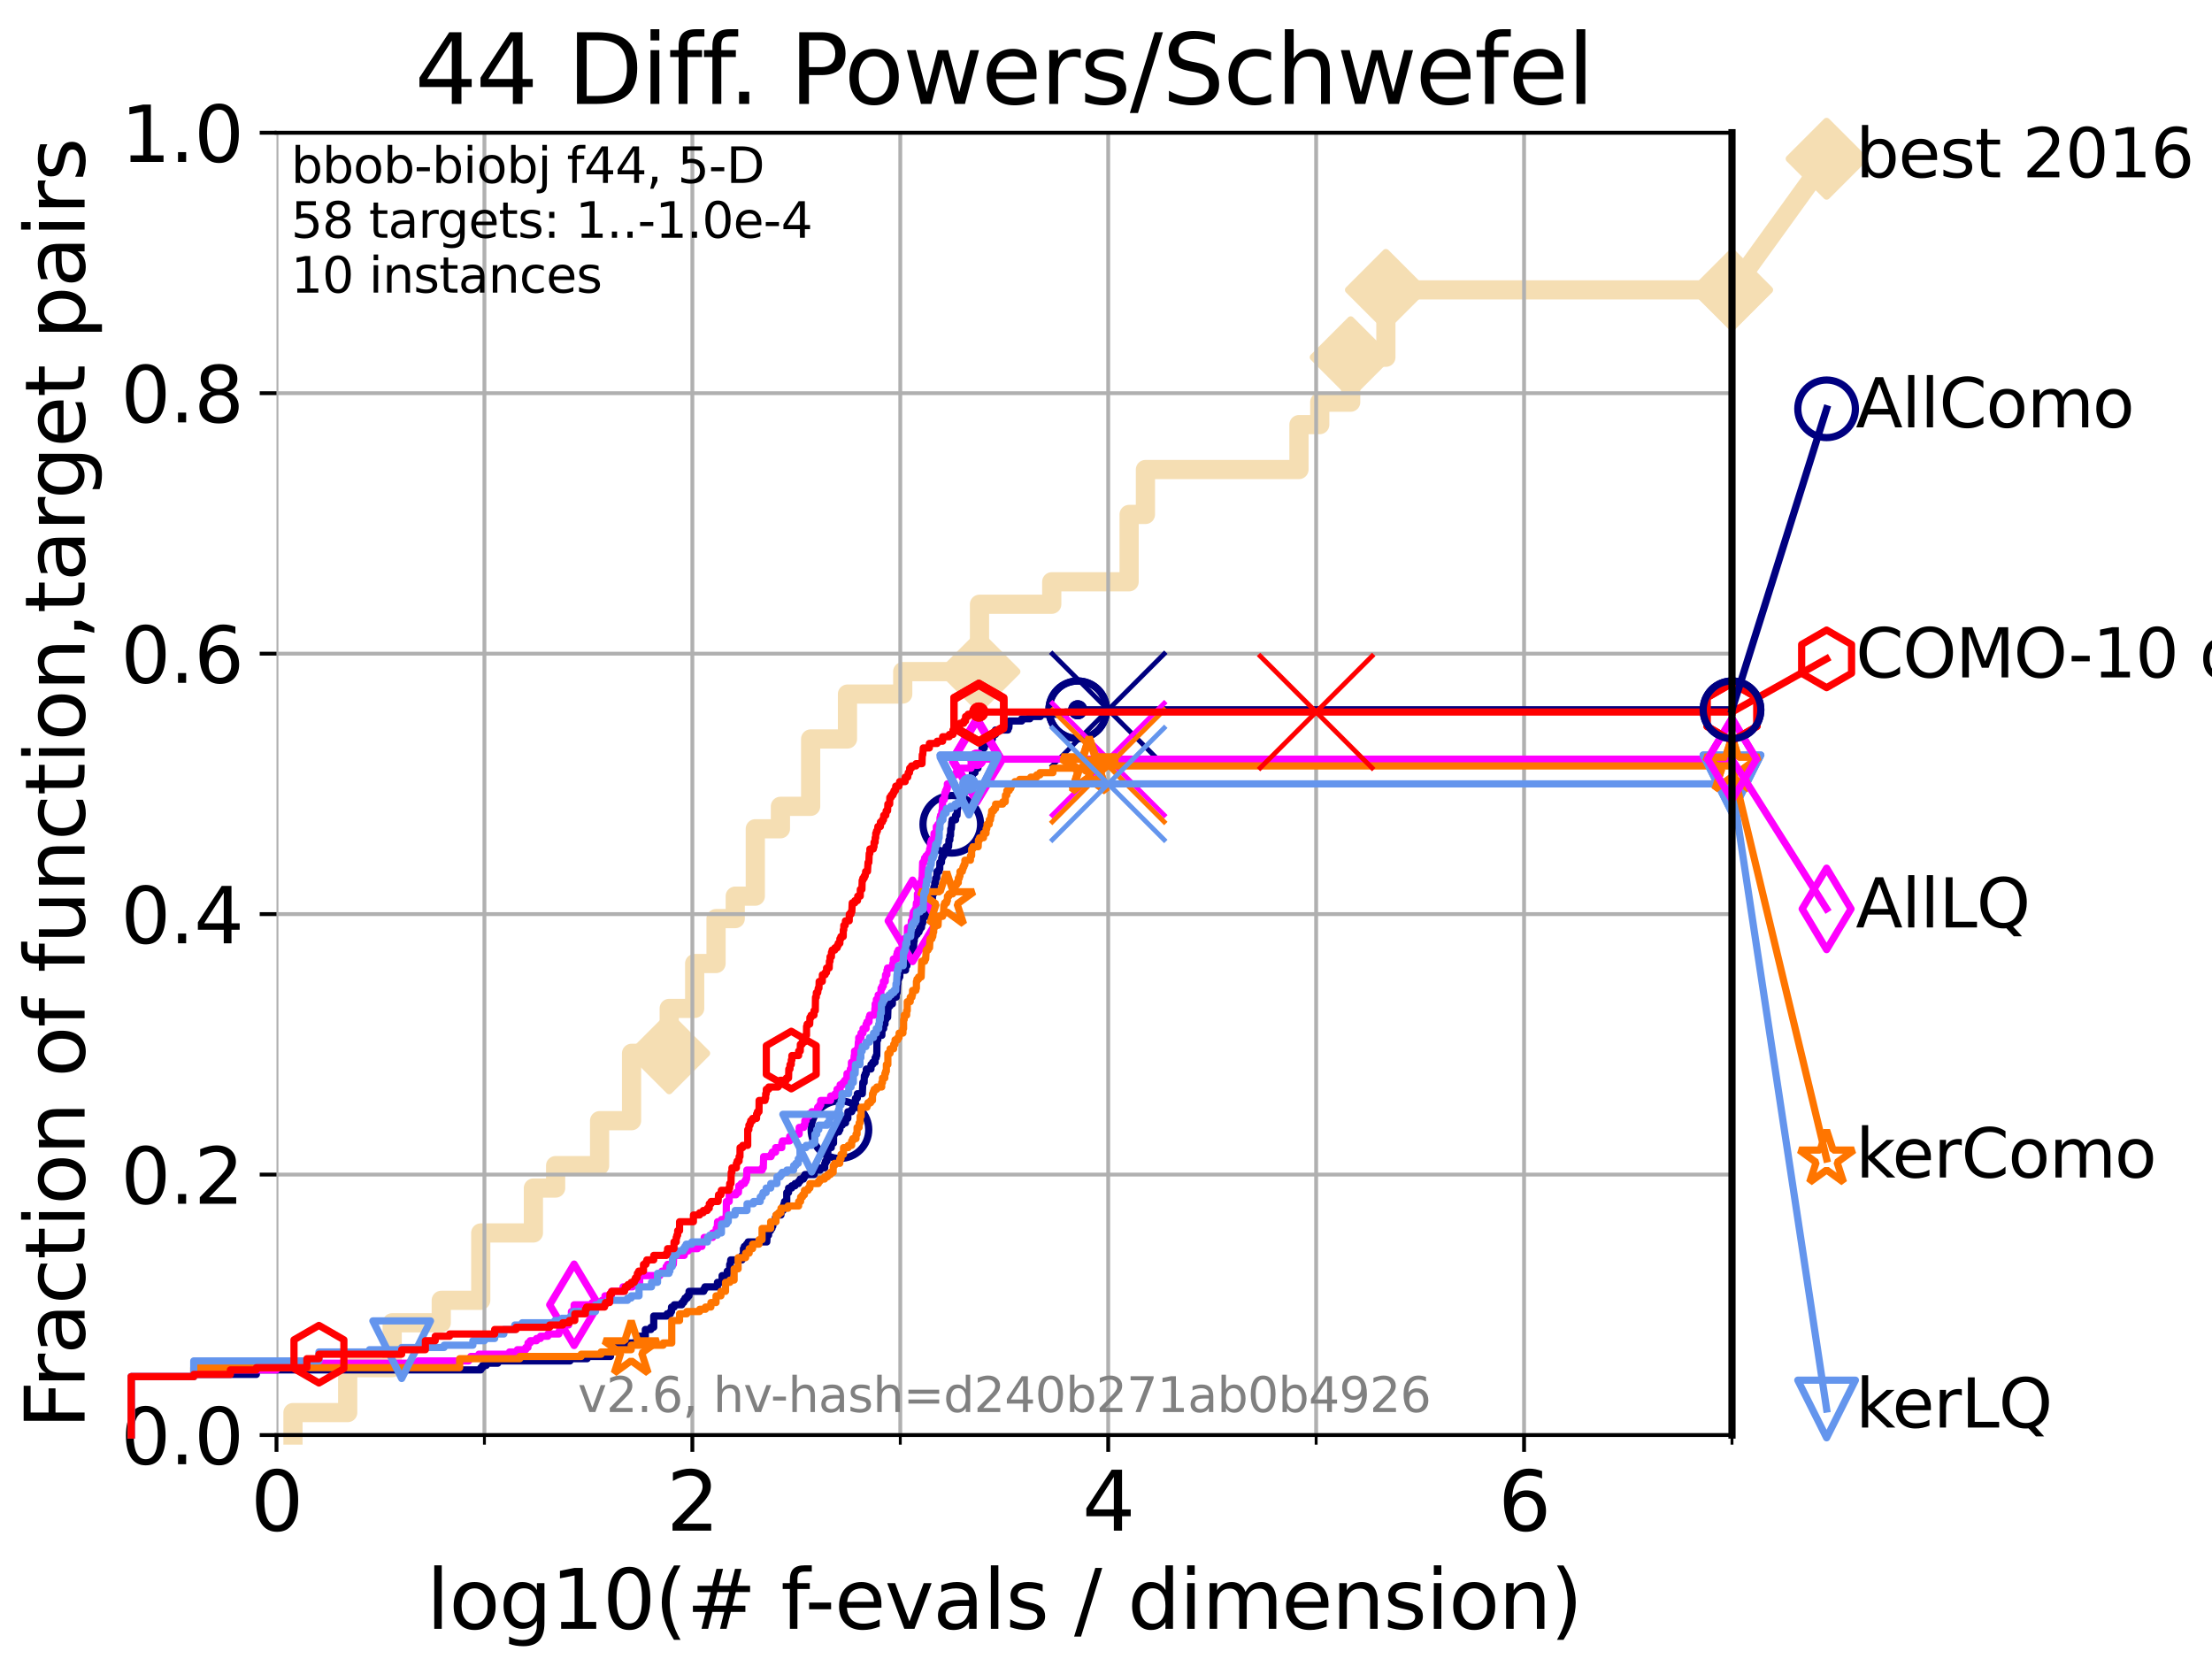 <?xml version="1.0" encoding="utf-8" standalone="no"?>
<!DOCTYPE svg PUBLIC "-//W3C//DTD SVG 1.1//EN"
  "http://www.w3.org/Graphics/SVG/1.1/DTD/svg11.dtd">
<svg xmlns:xlink="http://www.w3.org/1999/xlink" width="460.8pt" height="345.6pt" viewBox="0 0 460.8 345.6" xmlns="http://www.w3.org/2000/svg" version="1.1">
 <defs>
  <style type="text/css">*{stroke-linejoin: round; stroke-linecap: butt}</style>
 </defs>
 <g id="figure_1">
  <g id="patch_1">
   <path d="M 0 345.6 
L 460.8 345.6 
L 460.8 0 
L 0 0 
z
" style="fill: #ffffff"/>
  </g>
  <g id="axes_1">
   <g id="patch_2">
    <path d="M 57.6 298.944 
L 360.806 298.944 
L 360.806 27.648 
L 57.6 27.648 
z
" style="fill: #ffffff"/>
   </g>
   <g id="line2d_1">
    <path d="M 61.03 298.944 
L 61.03 294.266 
L 72.432 294.266 
L 72.432 284.911 
L 81.696 284.911 
L 81.696 275.556 
L 91.923 275.556 
L 91.923 270.879 
L 100.147 270.879 
L 100.147 256.846 
L 111.117 256.846 
L 111.117 247.491 
L 115.747 247.491 
L 115.747 242.814 
L 124.907 242.814 
L 124.907 233.459 
L 131.564 233.459 
L 131.564 219.426 
L 139.411 219.426 
L 139.411 210.071 
L 144.713 210.071 
L 144.713 200.716 
L 149.166 200.716 
L 149.166 191.361 
L 153.166 191.361 
L 153.166 186.684 
L 157.345 186.684 
L 157.345 172.651 
L 162.578 172.651 
L 162.578 167.974 
L 168.873 167.974 
L 168.873 153.941 
L 176.544 153.941 
L 176.544 144.586 
L 188.054 144.586 
L 188.054 139.908 
L 204.047 139.908 
L 204.047 125.876 
L 219.098 125.876 
L 219.098 121.198 
L 235.214 121.198 
L 235.214 107.166 
L 238.615 107.166 
L 238.615 97.811 
L 270.598 97.811 
L 270.598 88.456 
L 274.927 88.456 
L 274.927 83.778 
L 281.37 83.778 
L 281.37 74.423 
L 288.705 74.423 
L 288.705 60.391 
L 360.806 60.391 
" style="fill: none; stroke: #f5deb3; stroke-width: 4; stroke-linecap: square"/>
   </g>
   <g id="line2d_2">
    <defs>
     <path id="m9abf5a69bc" d="M -0 7.778 
L 7.778 0 
L 0 -7.778 
L -7.778 -0 
z
" style="stroke: #f5deb3; stroke-width: 1.5; stroke-linejoin: miter"/>
    </defs>
    <g>
     <use xlink:href="#m9abf5a69bc" x="139.411" y="219.426" style="fill: #f5deb3; stroke: #f5deb3; stroke-width: 1.5; stroke-linejoin: miter"/>
     <use xlink:href="#m9abf5a69bc" x="204.047" y="139.908" style="fill: #f5deb3; stroke: #f5deb3; stroke-width: 1.5; stroke-linejoin: miter"/>
     <use xlink:href="#m9abf5a69bc" x="281.37" y="74.423" style="fill: #f5deb3; stroke: #f5deb3; stroke-width: 1.5; stroke-linejoin: miter"/>
     <use xlink:href="#m9abf5a69bc" x="288.705" y="60.391" style="fill: #f5deb3; stroke: #f5deb3; stroke-width: 1.5; stroke-linejoin: miter"/>
     <use xlink:href="#m9abf5a69bc" x="360.806" y="60.391" style="fill: #f5deb3; stroke: #f5deb3; stroke-width: 1.5; stroke-linejoin: miter"/>
    </g>
   </g>
   <g id="line2d_3">
    <path style="fill: none; stroke: #f5deb3; stroke-width: 4; stroke-linecap: square"/>
    <g/>
   </g>
   <g id="line2d_4">
    <path d="M 360.806 60.391 
L 380.515 33.074 
" style="fill: none; stroke: #f5deb3; stroke-width: 4; stroke-linecap: square"/>
    <g>
     <use xlink:href="#m9abf5a69bc" x="360.806" y="60.391" style="fill: #f5deb3; stroke: #f5deb3; stroke-width: 1.5; stroke-linejoin: miter"/>
     <use xlink:href="#m9abf5a69bc" x="380.515" y="33.074" style="fill: #f5deb3; stroke: #f5deb3; stroke-width: 1.5; stroke-linejoin: miter"/>
    </g>
   </g>
   <g id="matplotlib.axis_1">
    <g id="xtick_1">
     <g id="line2d_5">
      <path d="M 57.6 298.944 
L 57.6 27.648 
" clip-path="url(#p8be005b50a)" style="fill: none; stroke: #b0b0b0; stroke-width: 0.8; stroke-linecap: square"/>
     </g>
     <g id="line2d_6">
      <defs>
       <path id="mb74a1ab969" d="M 0 0 
L 0 3.5 
" style="stroke: #000000; stroke-width: 0.8"/>
      </defs>
      <g>
       <use xlink:href="#mb74a1ab969" x="57.6" y="298.944" style="stroke: #000000; stroke-width: 0.8"/>
      </g>
     </g>
     <g id="text_1">
      <!-- 0 -->
      <g transform="translate(52.192 318.861) scale(0.17 -0.17)">
       <defs>
        <path id="DejaVuSans-30" d="M 2034 4250 
Q 1547 4250 1301 3770 
Q 1056 3291 1056 2328 
Q 1056 1369 1301 889 
Q 1547 409 2034 409 
Q 2525 409 2770 889 
Q 3016 1369 3016 2328 
Q 3016 3291 2770 3770 
Q 2525 4250 2034 4250 
z
M 2034 4750 
Q 2819 4750 3233 4129 
Q 3647 3509 3647 2328 
Q 3647 1150 3233 529 
Q 2819 -91 2034 -91 
Q 1250 -91 836 529 
Q 422 1150 422 2328 
Q 422 3509 836 4129 
Q 1250 4750 2034 4750 
z
" transform="scale(0.016)"/>
       </defs>
       <use xlink:href="#DejaVuSans-30"/>
      </g>
     </g>
    </g>
    <g id="xtick_2">
     <g id="line2d_7">
      <path d="M 144.23 298.944 
L 144.23 27.648 
" clip-path="url(#p8be005b50a)" style="fill: none; stroke: #b0b0b0; stroke-width: 0.8; stroke-linecap: square"/>
     </g>
     <g id="line2d_8">
      <g>
       <use xlink:href="#mb74a1ab969" x="144.23" y="298.944" style="stroke: #000000; stroke-width: 0.8"/>
      </g>
     </g>
     <g id="text_2">
      <!-- 2 -->
      <g transform="translate(138.822 318.861) scale(0.17 -0.17)">
       <defs>
        <path id="DejaVuSans-32" d="M 1228 531 
L 3431 531 
L 3431 0 
L 469 0 
L 469 531 
Q 828 903 1448 1529 
Q 2069 2156 2228 2338 
Q 2531 2678 2651 2914 
Q 2772 3150 2772 3378 
Q 2772 3750 2511 3984 
Q 2250 4219 1831 4219 
Q 1534 4219 1204 4116 
Q 875 4013 500 3803 
L 500 4441 
Q 881 4594 1212 4672 
Q 1544 4750 1819 4750 
Q 2544 4750 2975 4387 
Q 3406 4025 3406 3419 
Q 3406 3131 3298 2873 
Q 3191 2616 2906 2266 
Q 2828 2175 2409 1742 
Q 1991 1309 1228 531 
z
" transform="scale(0.016)"/>
       </defs>
       <use xlink:href="#DejaVuSans-32"/>
      </g>
     </g>
    </g>
    <g id="xtick_3">
     <g id="line2d_9">
      <path d="M 230.861 298.944 
L 230.861 27.648 
" clip-path="url(#p8be005b50a)" style="fill: none; stroke: #b0b0b0; stroke-width: 0.8; stroke-linecap: square"/>
     </g>
     <g id="line2d_10">
      <g>
       <use xlink:href="#mb74a1ab969" x="230.861" y="298.944" style="stroke: #000000; stroke-width: 0.8"/>
      </g>
     </g>
     <g id="text_3">
      <!-- 4 -->
      <g transform="translate(225.453 318.861) scale(0.17 -0.17)">
       <defs>
        <path id="DejaVuSans-34" d="M 2419 4116 
L 825 1625 
L 2419 1625 
L 2419 4116 
z
M 2253 4666 
L 3047 4666 
L 3047 1625 
L 3713 1625 
L 3713 1100 
L 3047 1100 
L 3047 0 
L 2419 0 
L 2419 1100 
L 313 1100 
L 313 1709 
L 2253 4666 
z
" transform="scale(0.016)"/>
       </defs>
       <use xlink:href="#DejaVuSans-34"/>
      </g>
     </g>
    </g>
    <g id="xtick_4">
     <g id="line2d_11">
      <path d="M 317.491 298.944 
L 317.491 27.648 
" clip-path="url(#p8be005b50a)" style="fill: none; stroke: #b0b0b0; stroke-width: 0.8; stroke-linecap: square"/>
     </g>
     <g id="line2d_12">
      <g>
       <use xlink:href="#mb74a1ab969" x="317.491" y="298.944" style="stroke: #000000; stroke-width: 0.8"/>
      </g>
     </g>
     <g id="text_4">
      <!-- 6 -->
      <g transform="translate(312.083 318.861) scale(0.17 -0.17)">
       <defs>
        <path id="DejaVuSans-36" d="M 2113 2584 
Q 1688 2584 1439 2293 
Q 1191 2003 1191 1497 
Q 1191 994 1439 701 
Q 1688 409 2113 409 
Q 2538 409 2786 701 
Q 3034 994 3034 1497 
Q 3034 2003 2786 2293 
Q 2538 2584 2113 2584 
z
M 3366 4563 
L 3366 3988 
Q 3128 4100 2886 4159 
Q 2644 4219 2406 4219 
Q 1781 4219 1451 3797 
Q 1122 3375 1075 2522 
Q 1259 2794 1537 2939 
Q 1816 3084 2150 3084 
Q 2853 3084 3261 2657 
Q 3669 2231 3669 1497 
Q 3669 778 3244 343 
Q 2819 -91 2113 -91 
Q 1303 -91 875 529 
Q 447 1150 447 2328 
Q 447 3434 972 4092 
Q 1497 4750 2381 4750 
Q 2619 4750 2861 4703 
Q 3103 4656 3366 4563 
z
" transform="scale(0.016)"/>
       </defs>
       <use xlink:href="#DejaVuSans-36"/>
      </g>
     </g>
    </g>
    <g id="xtick_5">
     <g id="line2d_13">
      <path d="M 100.915 298.944 
L 100.915 27.648 
" clip-path="url(#p8be005b50a)" style="fill: none; stroke: #b0b0b0; stroke-width: 0.8; stroke-linecap: square"/>
     </g>
     <g id="line2d_14">
      <defs>
       <path id="m23c1e031e2" d="M 0 0 
L 0 2 
" style="stroke: #000000; stroke-width: 0.6"/>
      </defs>
      <g>
       <use xlink:href="#m23c1e031e2" x="100.915" y="298.944" style="stroke: #000000; stroke-width: 0.6"/>
      </g>
     </g>
    </g>
    <g id="xtick_6">
     <g id="line2d_15">
      <path d="M 187.546 298.944 
L 187.546 27.648 
" clip-path="url(#p8be005b50a)" style="fill: none; stroke: #b0b0b0; stroke-width: 0.8; stroke-linecap: square"/>
     </g>
     <g id="line2d_16">
      <g>
       <use xlink:href="#m23c1e031e2" x="187.546" y="298.944" style="stroke: #000000; stroke-width: 0.6"/>
      </g>
     </g>
    </g>
    <g id="xtick_7">
     <g id="line2d_17">
      <path d="M 274.176 298.944 
L 274.176 27.648 
" clip-path="url(#p8be005b50a)" style="fill: none; stroke: #b0b0b0; stroke-width: 0.8; stroke-linecap: square"/>
     </g>
     <g id="line2d_18">
      <g>
       <use xlink:href="#m23c1e031e2" x="274.176" y="298.944" style="stroke: #000000; stroke-width: 0.6"/>
      </g>
     </g>
    </g>
    <g id="xtick_8">
     <g id="line2d_19">
      <path d="M 360.806 298.944 
L 360.806 27.648 
" clip-path="url(#p8be005b50a)" style="fill: none; stroke: #b0b0b0; stroke-width: 0.8; stroke-linecap: square"/>
     </g>
     <g id="line2d_20">
      <g>
       <use xlink:href="#m23c1e031e2" x="360.806" y="298.944" style="stroke: #000000; stroke-width: 0.6"/>
      </g>
     </g>
    </g>
    <g id="text_5">
     <!-- log10(# f-evals / dimension) -->
     <g transform="translate(88.823 339.314) scale(0.17 -0.17)">
      <defs>
       <path id="DejaVuSans-6c" d="M 603 4863 
L 1178 4863 
L 1178 0 
L 603 0 
L 603 4863 
z
" transform="scale(0.016)"/>
       <path id="DejaVuSans-6f" d="M 1959 3097 
Q 1497 3097 1228 2736 
Q 959 2375 959 1747 
Q 959 1119 1226 758 
Q 1494 397 1959 397 
Q 2419 397 2687 759 
Q 2956 1122 2956 1747 
Q 2956 2369 2687 2733 
Q 2419 3097 1959 3097 
z
M 1959 3584 
Q 2709 3584 3137 3096 
Q 3566 2609 3566 1747 
Q 3566 888 3137 398 
Q 2709 -91 1959 -91 
Q 1206 -91 779 398 
Q 353 888 353 1747 
Q 353 2609 779 3096 
Q 1206 3584 1959 3584 
z
" transform="scale(0.016)"/>
       <path id="DejaVuSans-67" d="M 2906 1791 
Q 2906 2416 2648 2759 
Q 2391 3103 1925 3103 
Q 1463 3103 1205 2759 
Q 947 2416 947 1791 
Q 947 1169 1205 825 
Q 1463 481 1925 481 
Q 2391 481 2648 825 
Q 2906 1169 2906 1791 
z
M 3481 434 
Q 3481 -459 3084 -895 
Q 2688 -1331 1869 -1331 
Q 1566 -1331 1297 -1286 
Q 1028 -1241 775 -1147 
L 775 -588 
Q 1028 -725 1275 -790 
Q 1522 -856 1778 -856 
Q 2344 -856 2625 -561 
Q 2906 -266 2906 331 
L 2906 616 
Q 2728 306 2450 153 
Q 2172 0 1784 0 
Q 1141 0 747 490 
Q 353 981 353 1791 
Q 353 2603 747 3093 
Q 1141 3584 1784 3584 
Q 2172 3584 2450 3431 
Q 2728 3278 2906 2969 
L 2906 3500 
L 3481 3500 
L 3481 434 
z
" transform="scale(0.016)"/>
       <path id="DejaVuSans-31" d="M 794 531 
L 1825 531 
L 1825 4091 
L 703 3866 
L 703 4441 
L 1819 4666 
L 2450 4666 
L 2450 531 
L 3481 531 
L 3481 0 
L 794 0 
L 794 531 
z
" transform="scale(0.016)"/>
       <path id="DejaVuSans-28" d="M 1984 4856 
Q 1566 4138 1362 3434 
Q 1159 2731 1159 2009 
Q 1159 1288 1364 580 
Q 1569 -128 1984 -844 
L 1484 -844 
Q 1016 -109 783 600 
Q 550 1309 550 2009 
Q 550 2706 781 3412 
Q 1013 4119 1484 4856 
L 1984 4856 
z
" transform="scale(0.016)"/>
       <path id="DejaVuSans-23" d="M 3272 2816 
L 2363 2816 
L 2100 1772 
L 3016 1772 
L 3272 2816 
z
M 2803 4594 
L 2478 3297 
L 3391 3297 
L 3719 4594 
L 4219 4594 
L 3897 3297 
L 4872 3297 
L 4872 2816 
L 3775 2816 
L 3519 1772 
L 4513 1772 
L 4513 1294 
L 3397 1294 
L 3072 0 
L 2572 0 
L 2894 1294 
L 1978 1294 
L 1656 0 
L 1153 0 
L 1478 1294 
L 494 1294 
L 494 1772 
L 1594 1772 
L 1856 2816 
L 850 2816 
L 850 3297 
L 1978 3297 
L 2297 4594 
L 2803 4594 
z
" transform="scale(0.016)"/>
       <path id="DejaVuSans-20" transform="scale(0.016)"/>
       <path id="DejaVuSans-66" d="M 2375 4863 
L 2375 4384 
L 1825 4384 
Q 1516 4384 1395 4259 
Q 1275 4134 1275 3809 
L 1275 3500 
L 2222 3500 
L 2222 3053 
L 1275 3053 
L 1275 0 
L 697 0 
L 697 3053 
L 147 3053 
L 147 3500 
L 697 3500 
L 697 3744 
Q 697 4328 969 4595 
Q 1241 4863 1831 4863 
L 2375 4863 
z
" transform="scale(0.016)"/>
       <path id="DejaVuSans-2d" d="M 313 2009 
L 1997 2009 
L 1997 1497 
L 313 1497 
L 313 2009 
z
" transform="scale(0.016)"/>
       <path id="DejaVuSans-65" d="M 3597 1894 
L 3597 1613 
L 953 1613 
Q 991 1019 1311 708 
Q 1631 397 2203 397 
Q 2534 397 2845 478 
Q 3156 559 3463 722 
L 3463 178 
Q 3153 47 2828 -22 
Q 2503 -91 2169 -91 
Q 1331 -91 842 396 
Q 353 884 353 1716 
Q 353 2575 817 3079 
Q 1281 3584 2069 3584 
Q 2775 3584 3186 3129 
Q 3597 2675 3597 1894 
z
M 3022 2063 
Q 3016 2534 2758 2815 
Q 2500 3097 2075 3097 
Q 1594 3097 1305 2825 
Q 1016 2553 972 2059 
L 3022 2063 
z
" transform="scale(0.016)"/>
       <path id="DejaVuSans-76" d="M 191 3500 
L 800 3500 
L 1894 563 
L 2988 3500 
L 3597 3500 
L 2284 0 
L 1503 0 
L 191 3500 
z
" transform="scale(0.016)"/>
       <path id="DejaVuSans-61" d="M 2194 1759 
Q 1497 1759 1228 1600 
Q 959 1441 959 1056 
Q 959 750 1161 570 
Q 1363 391 1709 391 
Q 2188 391 2477 730 
Q 2766 1069 2766 1631 
L 2766 1759 
L 2194 1759 
z
M 3341 1997 
L 3341 0 
L 2766 0 
L 2766 531 
Q 2569 213 2275 61 
Q 1981 -91 1556 -91 
Q 1019 -91 701 211 
Q 384 513 384 1019 
Q 384 1609 779 1909 
Q 1175 2209 1959 2209 
L 2766 2209 
L 2766 2266 
Q 2766 2663 2505 2880 
Q 2244 3097 1772 3097 
Q 1472 3097 1187 3025 
Q 903 2953 641 2809 
L 641 3341 
Q 956 3463 1253 3523 
Q 1550 3584 1831 3584 
Q 2591 3584 2966 3190 
Q 3341 2797 3341 1997 
z
" transform="scale(0.016)"/>
       <path id="DejaVuSans-73" d="M 2834 3397 
L 2834 2853 
Q 2591 2978 2328 3040 
Q 2066 3103 1784 3103 
Q 1356 3103 1142 2972 
Q 928 2841 928 2578 
Q 928 2378 1081 2264 
Q 1234 2150 1697 2047 
L 1894 2003 
Q 2506 1872 2764 1633 
Q 3022 1394 3022 966 
Q 3022 478 2636 193 
Q 2250 -91 1575 -91 
Q 1294 -91 989 -36 
Q 684 19 347 128 
L 347 722 
Q 666 556 975 473 
Q 1284 391 1588 391 
Q 1994 391 2212 530 
Q 2431 669 2431 922 
Q 2431 1156 2273 1281 
Q 2116 1406 1581 1522 
L 1381 1569 
Q 847 1681 609 1914 
Q 372 2147 372 2553 
Q 372 3047 722 3315 
Q 1072 3584 1716 3584 
Q 2034 3584 2315 3537 
Q 2597 3491 2834 3397 
z
" transform="scale(0.016)"/>
       <path id="DejaVuSans-2f" d="M 1625 4666 
L 2156 4666 
L 531 -594 
L 0 -594 
L 1625 4666 
z
" transform="scale(0.016)"/>
       <path id="DejaVuSans-64" d="M 2906 2969 
L 2906 4863 
L 3481 4863 
L 3481 0 
L 2906 0 
L 2906 525 
Q 2725 213 2448 61 
Q 2172 -91 1784 -91 
Q 1150 -91 751 415 
Q 353 922 353 1747 
Q 353 2572 751 3078 
Q 1150 3584 1784 3584 
Q 2172 3584 2448 3432 
Q 2725 3281 2906 2969 
z
M 947 1747 
Q 947 1113 1208 752 
Q 1469 391 1925 391 
Q 2381 391 2643 752 
Q 2906 1113 2906 1747 
Q 2906 2381 2643 2742 
Q 2381 3103 1925 3103 
Q 1469 3103 1208 2742 
Q 947 2381 947 1747 
z
" transform="scale(0.016)"/>
       <path id="DejaVuSans-69" d="M 603 3500 
L 1178 3500 
L 1178 0 
L 603 0 
L 603 3500 
z
M 603 4863 
L 1178 4863 
L 1178 4134 
L 603 4134 
L 603 4863 
z
" transform="scale(0.016)"/>
       <path id="DejaVuSans-6d" d="M 3328 2828 
Q 3544 3216 3844 3400 
Q 4144 3584 4550 3584 
Q 5097 3584 5394 3201 
Q 5691 2819 5691 2113 
L 5691 0 
L 5113 0 
L 5113 2094 
Q 5113 2597 4934 2840 
Q 4756 3084 4391 3084 
Q 3944 3084 3684 2787 
Q 3425 2491 3425 1978 
L 3425 0 
L 2847 0 
L 2847 2094 
Q 2847 2600 2669 2842 
Q 2491 3084 2119 3084 
Q 1678 3084 1418 2786 
Q 1159 2488 1159 1978 
L 1159 0 
L 581 0 
L 581 3500 
L 1159 3500 
L 1159 2956 
Q 1356 3278 1631 3431 
Q 1906 3584 2284 3584 
Q 2666 3584 2933 3390 
Q 3200 3197 3328 2828 
z
" transform="scale(0.016)"/>
       <path id="DejaVuSans-6e" d="M 3513 2113 
L 3513 0 
L 2938 0 
L 2938 2094 
Q 2938 2591 2744 2837 
Q 2550 3084 2163 3084 
Q 1697 3084 1428 2787 
Q 1159 2491 1159 1978 
L 1159 0 
L 581 0 
L 581 3500 
L 1159 3500 
L 1159 2956 
Q 1366 3272 1645 3428 
Q 1925 3584 2291 3584 
Q 2894 3584 3203 3211 
Q 3513 2838 3513 2113 
z
" transform="scale(0.016)"/>
       <path id="DejaVuSans-29" d="M 513 4856 
L 1013 4856 
Q 1481 4119 1714 3412 
Q 1947 2706 1947 2009 
Q 1947 1309 1714 600 
Q 1481 -109 1013 -844 
L 513 -844 
Q 928 -128 1133 580 
Q 1338 1288 1338 2009 
Q 1338 2731 1133 3434 
Q 928 4138 513 4856 
z
" transform="scale(0.016)"/>
      </defs>
      <use xlink:href="#DejaVuSans-6c"/>
      <use xlink:href="#DejaVuSans-6f" x="27.783"/>
      <use xlink:href="#DejaVuSans-67" x="88.965"/>
      <use xlink:href="#DejaVuSans-31" x="152.441"/>
      <use xlink:href="#DejaVuSans-30" x="216.064"/>
      <use xlink:href="#DejaVuSans-28" x="279.688"/>
      <use xlink:href="#DejaVuSans-23" x="318.701"/>
      <use xlink:href="#DejaVuSans-20" x="402.49"/>
      <use xlink:href="#DejaVuSans-66" x="434.277"/>
      <use xlink:href="#DejaVuSans-2d" x="463.982"/>
      <use xlink:href="#DejaVuSans-65" x="500.066"/>
      <use xlink:href="#DejaVuSans-76" x="561.59"/>
      <use xlink:href="#DejaVuSans-61" x="620.77"/>
      <use xlink:href="#DejaVuSans-6c" x="682.049"/>
      <use xlink:href="#DejaVuSans-73" x="709.832"/>
      <use xlink:href="#DejaVuSans-20" x="761.932"/>
      <use xlink:href="#DejaVuSans-2f" x="793.719"/>
      <use xlink:href="#DejaVuSans-20" x="827.41"/>
      <use xlink:href="#DejaVuSans-64" x="859.197"/>
      <use xlink:href="#DejaVuSans-69" x="922.674"/>
      <use xlink:href="#DejaVuSans-6d" x="950.457"/>
      <use xlink:href="#DejaVuSans-65" x="1047.869"/>
      <use xlink:href="#DejaVuSans-6e" x="1109.393"/>
      <use xlink:href="#DejaVuSans-73" x="1172.771"/>
      <use xlink:href="#DejaVuSans-69" x="1224.871"/>
      <use xlink:href="#DejaVuSans-6f" x="1252.654"/>
      <use xlink:href="#DejaVuSans-6e" x="1313.836"/>
      <use xlink:href="#DejaVuSans-29" x="1377.215"/>
     </g>
    </g>
   </g>
   <g id="matplotlib.axis_2">
    <g id="ytick_1">
     <g id="line2d_21">
      <path d="M 57.6 298.944 
L 360.806 298.944 
" clip-path="url(#p8be005b50a)" style="fill: none; stroke: #b0b0b0; stroke-width: 0.8; stroke-linecap: square"/>
     </g>
     <g id="line2d_22">
      <defs>
       <path id="m36f19792ac" d="M 0 0 
L -3.5 0 
" style="stroke: #000000; stroke-width: 0.8"/>
      </defs>
      <g>
       <use xlink:href="#m36f19792ac" x="57.6" y="298.944" style="stroke: #000000; stroke-width: 0.8"/>
      </g>
     </g>
     <g id="text_6">
      <!-- 0.0 -->
      <g transform="translate(25.155 305.023) scale(0.16 -0.16)">
       <defs>
        <path id="DejaVuSans-2e" d="M 684 794 
L 1344 794 
L 1344 0 
L 684 0 
L 684 794 
z
" transform="scale(0.016)"/>
       </defs>
       <use xlink:href="#DejaVuSans-30"/>
       <use xlink:href="#DejaVuSans-2e" x="63.623"/>
       <use xlink:href="#DejaVuSans-30" x="95.41"/>
      </g>
     </g>
    </g>
    <g id="ytick_2">
     <g id="line2d_23">
      <path d="M 57.6 244.685 
L 360.806 244.685 
" clip-path="url(#p8be005b50a)" style="fill: none; stroke: #b0b0b0; stroke-width: 0.8; stroke-linecap: square"/>
     </g>
     <g id="line2d_24">
      <g>
       <use xlink:href="#m36f19792ac" x="57.6" y="244.685" style="stroke: #000000; stroke-width: 0.8"/>
      </g>
     </g>
     <g id="text_7">
      <!-- 0.2 -->
      <g transform="translate(25.155 250.764) scale(0.16 -0.16)">
       <use xlink:href="#DejaVuSans-30"/>
       <use xlink:href="#DejaVuSans-2e" x="63.623"/>
       <use xlink:href="#DejaVuSans-32" x="95.41"/>
      </g>
     </g>
    </g>
    <g id="ytick_3">
     <g id="line2d_25">
      <path d="M 57.6 190.426 
L 360.806 190.426 
" clip-path="url(#p8be005b50a)" style="fill: none; stroke: #b0b0b0; stroke-width: 0.8; stroke-linecap: square"/>
     </g>
     <g id="line2d_26">
      <g>
       <use xlink:href="#m36f19792ac" x="57.6" y="190.426" style="stroke: #000000; stroke-width: 0.8"/>
      </g>
     </g>
     <g id="text_8">
      <!-- 0.4 -->
      <g transform="translate(25.155 196.504) scale(0.16 -0.16)">
       <use xlink:href="#DejaVuSans-30"/>
       <use xlink:href="#DejaVuSans-2e" x="63.623"/>
       <use xlink:href="#DejaVuSans-34" x="95.41"/>
      </g>
     </g>
    </g>
    <g id="ytick_4">
     <g id="line2d_27">
      <path d="M 57.6 136.166 
L 360.806 136.166 
" clip-path="url(#p8be005b50a)" style="fill: none; stroke: #b0b0b0; stroke-width: 0.8; stroke-linecap: square"/>
     </g>
     <g id="line2d_28">
      <g>
       <use xlink:href="#m36f19792ac" x="57.6" y="136.166" style="stroke: #000000; stroke-width: 0.8"/>
      </g>
     </g>
     <g id="text_9">
      <!-- 0.6 -->
      <g transform="translate(25.155 142.245) scale(0.16 -0.16)">
       <use xlink:href="#DejaVuSans-30"/>
       <use xlink:href="#DejaVuSans-2e" x="63.623"/>
       <use xlink:href="#DejaVuSans-36" x="95.41"/>
      </g>
     </g>
    </g>
    <g id="ytick_5">
     <g id="line2d_29">
      <path d="M 57.6 81.907 
L 360.806 81.907 
" clip-path="url(#p8be005b50a)" style="fill: none; stroke: #b0b0b0; stroke-width: 0.8; stroke-linecap: square"/>
     </g>
     <g id="line2d_30">
      <g>
       <use xlink:href="#m36f19792ac" x="57.6" y="81.907" style="stroke: #000000; stroke-width: 0.8"/>
      </g>
     </g>
     <g id="text_10">
      <!-- 0.8 -->
      <g transform="translate(25.155 87.986) scale(0.16 -0.16)">
       <defs>
        <path id="DejaVuSans-38" d="M 2034 2216 
Q 1584 2216 1326 1975 
Q 1069 1734 1069 1313 
Q 1069 891 1326 650 
Q 1584 409 2034 409 
Q 2484 409 2743 651 
Q 3003 894 3003 1313 
Q 3003 1734 2745 1975 
Q 2488 2216 2034 2216 
z
M 1403 2484 
Q 997 2584 770 2862 
Q 544 3141 544 3541 
Q 544 4100 942 4425 
Q 1341 4750 2034 4750 
Q 2731 4750 3128 4425 
Q 3525 4100 3525 3541 
Q 3525 3141 3298 2862 
Q 3072 2584 2669 2484 
Q 3125 2378 3379 2068 
Q 3634 1759 3634 1313 
Q 3634 634 3220 271 
Q 2806 -91 2034 -91 
Q 1263 -91 848 271 
Q 434 634 434 1313 
Q 434 1759 690 2068 
Q 947 2378 1403 2484 
z
M 1172 3481 
Q 1172 3119 1398 2916 
Q 1625 2713 2034 2713 
Q 2441 2713 2670 2916 
Q 2900 3119 2900 3481 
Q 2900 3844 2670 4047 
Q 2441 4250 2034 4250 
Q 1625 4250 1398 4047 
Q 1172 3844 1172 3481 
z
" transform="scale(0.016)"/>
       </defs>
       <use xlink:href="#DejaVuSans-30"/>
       <use xlink:href="#DejaVuSans-2e" x="63.623"/>
       <use xlink:href="#DejaVuSans-38" x="95.41"/>
      </g>
     </g>
    </g>
    <g id="ytick_6">
     <g id="line2d_31">
      <path d="M 57.6 27.648 
L 360.806 27.648 
" clip-path="url(#p8be005b50a)" style="fill: none; stroke: #b0b0b0; stroke-width: 0.8; stroke-linecap: square"/>
     </g>
     <g id="line2d_32">
      <g>
       <use xlink:href="#m36f19792ac" x="57.6" y="27.648" style="stroke: #000000; stroke-width: 0.8"/>
      </g>
     </g>
     <g id="text_11">
      <!-- 1.0 -->
      <g transform="translate(25.155 33.727) scale(0.16 -0.16)">
       <use xlink:href="#DejaVuSans-31"/>
       <use xlink:href="#DejaVuSans-2e" x="63.623"/>
       <use xlink:href="#DejaVuSans-30" x="95.41"/>
      </g>
     </g>
    </g>
    <g id="text_12">
     <!-- Fraction of function,target pairs -->
     <g transform="translate(17.62 297.681) rotate(-90) scale(0.17 -0.17)">
      <defs>
       <path id="DejaVuSans-46" d="M 628 4666 
L 3309 4666 
L 3309 4134 
L 1259 4134 
L 1259 2759 
L 3109 2759 
L 3109 2228 
L 1259 2228 
L 1259 0 
L 628 0 
L 628 4666 
z
" transform="scale(0.016)"/>
       <path id="DejaVuSans-72" d="M 2631 2963 
Q 2534 3019 2420 3045 
Q 2306 3072 2169 3072 
Q 1681 3072 1420 2755 
Q 1159 2438 1159 1844 
L 1159 0 
L 581 0 
L 581 3500 
L 1159 3500 
L 1159 2956 
Q 1341 3275 1631 3429 
Q 1922 3584 2338 3584 
Q 2397 3584 2469 3576 
Q 2541 3569 2628 3553 
L 2631 2963 
z
" transform="scale(0.016)"/>
       <path id="DejaVuSans-63" d="M 3122 3366 
L 3122 2828 
Q 2878 2963 2633 3030 
Q 2388 3097 2138 3097 
Q 1578 3097 1268 2742 
Q 959 2388 959 1747 
Q 959 1106 1268 751 
Q 1578 397 2138 397 
Q 2388 397 2633 464 
Q 2878 531 3122 666 
L 3122 134 
Q 2881 22 2623 -34 
Q 2366 -91 2075 -91 
Q 1284 -91 818 406 
Q 353 903 353 1747 
Q 353 2603 823 3093 
Q 1294 3584 2113 3584 
Q 2378 3584 2631 3529 
Q 2884 3475 3122 3366 
z
" transform="scale(0.016)"/>
       <path id="DejaVuSans-74" d="M 1172 4494 
L 1172 3500 
L 2356 3500 
L 2356 3053 
L 1172 3053 
L 1172 1153 
Q 1172 725 1289 603 
Q 1406 481 1766 481 
L 2356 481 
L 2356 0 
L 1766 0 
Q 1100 0 847 248 
Q 594 497 594 1153 
L 594 3053 
L 172 3053 
L 172 3500 
L 594 3500 
L 594 4494 
L 1172 4494 
z
" transform="scale(0.016)"/>
       <path id="DejaVuSans-75" d="M 544 1381 
L 544 3500 
L 1119 3500 
L 1119 1403 
Q 1119 906 1312 657 
Q 1506 409 1894 409 
Q 2359 409 2629 706 
Q 2900 1003 2900 1516 
L 2900 3500 
L 3475 3500 
L 3475 0 
L 2900 0 
L 2900 538 
Q 2691 219 2414 64 
Q 2138 -91 1772 -91 
Q 1169 -91 856 284 
Q 544 659 544 1381 
z
M 1991 3584 
L 1991 3584 
z
" transform="scale(0.016)"/>
       <path id="DejaVuSans-2c" d="M 750 794 
L 1409 794 
L 1409 256 
L 897 -744 
L 494 -744 
L 750 256 
L 750 794 
z
" transform="scale(0.016)"/>
       <path id="DejaVuSans-70" d="M 1159 525 
L 1159 -1331 
L 581 -1331 
L 581 3500 
L 1159 3500 
L 1159 2969 
Q 1341 3281 1617 3432 
Q 1894 3584 2278 3584 
Q 2916 3584 3314 3078 
Q 3713 2572 3713 1747 
Q 3713 922 3314 415 
Q 2916 -91 2278 -91 
Q 1894 -91 1617 61 
Q 1341 213 1159 525 
z
M 3116 1747 
Q 3116 2381 2855 2742 
Q 2594 3103 2138 3103 
Q 1681 3103 1420 2742 
Q 1159 2381 1159 1747 
Q 1159 1113 1420 752 
Q 1681 391 2138 391 
Q 2594 391 2855 752 
Q 3116 1113 3116 1747 
z
" transform="scale(0.016)"/>
      </defs>
      <use xlink:href="#DejaVuSans-46"/>
      <use xlink:href="#DejaVuSans-72" x="50.27"/>
      <use xlink:href="#DejaVuSans-61" x="91.383"/>
      <use xlink:href="#DejaVuSans-63" x="152.662"/>
      <use xlink:href="#DejaVuSans-74" x="207.643"/>
      <use xlink:href="#DejaVuSans-69" x="246.852"/>
      <use xlink:href="#DejaVuSans-6f" x="274.635"/>
      <use xlink:href="#DejaVuSans-6e" x="335.816"/>
      <use xlink:href="#DejaVuSans-20" x="399.195"/>
      <use xlink:href="#DejaVuSans-6f" x="430.982"/>
      <use xlink:href="#DejaVuSans-66" x="492.164"/>
      <use xlink:href="#DejaVuSans-20" x="527.369"/>
      <use xlink:href="#DejaVuSans-66" x="559.156"/>
      <use xlink:href="#DejaVuSans-75" x="594.361"/>
      <use xlink:href="#DejaVuSans-6e" x="657.74"/>
      <use xlink:href="#DejaVuSans-63" x="721.119"/>
      <use xlink:href="#DejaVuSans-74" x="776.1"/>
      <use xlink:href="#DejaVuSans-69" x="815.309"/>
      <use xlink:href="#DejaVuSans-6f" x="843.092"/>
      <use xlink:href="#DejaVuSans-6e" x="904.273"/>
      <use xlink:href="#DejaVuSans-2c" x="967.652"/>
      <use xlink:href="#DejaVuSans-74" x="999.439"/>
      <use xlink:href="#DejaVuSans-61" x="1038.648"/>
      <use xlink:href="#DejaVuSans-72" x="1099.928"/>
      <use xlink:href="#DejaVuSans-67" x="1139.291"/>
      <use xlink:href="#DejaVuSans-65" x="1202.768"/>
      <use xlink:href="#DejaVuSans-74" x="1264.291"/>
      <use xlink:href="#DejaVuSans-20" x="1303.5"/>
      <use xlink:href="#DejaVuSans-70" x="1335.287"/>
      <use xlink:href="#DejaVuSans-61" x="1398.764"/>
      <use xlink:href="#DejaVuSans-69" x="1460.043"/>
      <use xlink:href="#DejaVuSans-72" x="1487.826"/>
      <use xlink:href="#DejaVuSans-73" x="1528.939"/>
     </g>
    </g>
   </g>
   <g id="line2d_33">
    <defs>
     <path id="mbd131ea36e" d="M 0 1.5 
C 0.398 1.5 0.779 1.342 1.061 1.061 
C 1.342 0.779 1.5 0.398 1.5 0 
C 1.5 -0.398 1.342 -0.779 1.061 -1.061 
C 0.779 -1.342 0.398 -1.5 0 -1.5 
C -0.398 -1.5 -0.779 -1.342 -1.061 -1.061 
C -1.342 -0.779 -1.5 -0.398 -1.5 0 
C -1.5 0.398 -1.342 0.779 -1.061 1.061 
C -0.779 1.342 -0.398 1.5 0 1.5 
z
" style="stroke: #f5deb3"/>
    </defs>
    <g>
     <use xlink:href="#mbd131ea36e" x="288.705" y="60.391" style="fill: #f5deb3; stroke: #f5deb3"/>
     <use xlink:href="#mbd131ea36e" x="288.705" y="60.391" style="fill: #f5deb3; stroke: #f5deb3"/>
    </g>
   </g>
   <g id="line2d_34">
    <defs>
     <path id="mf24b4b2774" d="M 0 1.5 
C 0.398 1.5 0.779 1.342 1.061 1.061 
C 1.342 0.779 1.5 0.398 1.5 0 
C 1.5 -0.398 1.342 -0.779 1.061 -1.061 
C 0.779 -1.342 0.398 -1.5 0 -1.5 
C -0.398 -1.5 -0.779 -1.342 -1.061 -1.061 
C -1.342 -0.779 -1.5 -0.398 -1.5 0 
C -1.5 0.398 -1.342 0.779 -1.061 1.061 
C -0.779 1.342 -0.398 1.5 0 1.5 
z
" style="stroke: #000080"/>
    </defs>
    <g>
     <use xlink:href="#mf24b4b2774" x="224.514" y="147.86" style="fill: #000080; stroke: #000080"/>
     <use xlink:href="#mf24b4b2774" x="224.514" y="147.86" style="fill: #000080; stroke: #000080"/>
    </g>
   </g>
   <g id="line2d_35">
    <path d="M 27.324 298.944 
L 27.324 286.782 
L 40.363 286.782 
L 40.363 286.315 
L 53.402 286.315 
L 53.402 285.379 
L 100.147 285.379 
L 100.147 284.911 
L 100.535 284.911 
L 100.535 284.444 
L 101.288 284.444 
L 101.288 283.976 
L 103.707 283.976 
L 103.707 283.508 
L 118.745 283.508 
L 118.745 283.04 
L 122.32 283.04 
L 122.32 282.573 
L 127.181 282.573 
L 127.181 281.637 
L 127.458 281.637 
L 127.458 281.169 
L 127.911 281.169 
L 127.911 280.702 
L 128.09 280.702 
L 128.09 280.234 
L 131.04 280.234 
L 131.04 279.766 
L 132.569 279.766 
L 132.569 279.298 
L 132.709 279.298 
L 132.709 278.831 
L 133.052 278.831 
L 133.052 278.363 
L 134.432 278.363 
L 134.432 276.96 
L 135.598 276.96 
L 135.598 276.492 
L 136.184 276.492 
L 136.184 274.153 
L 138.969 274.153 
L 138.969 273.685 
L 139.653 273.685 
L 139.653 273.218 
L 139.891 273.218 
L 139.891 272.282 
L 140.451 272.282 
L 140.451 271.814 
L 142.038 271.814 
L 142.038 271.347 
L 142.415 271.347 
L 142.415 270.879 
L 142.703 270.879 
L 142.703 270.411 
L 143.186 270.411 
L 143.186 269.943 
L 143.541 269.943 
L 143.541 269.008 
L 146.596 269.008 
L 146.596 268.54 
L 146.86 268.54 
L 146.86 268.072 
L 149.453 268.072 
L 149.453 267.137 
L 150.425 267.137 
L 150.425 265.734 
L 151.452 265.734 
L 151.503 264.798 
L 152.008 264.798 
L 152.008 263.395 
L 152.132 263.395 
L 152.23 262.459 
L 154.585 262.459 
L 154.585 261.524 
L 154.865 261.524 
L 154.865 260.121 
L 155.056 260.121 
L 155.056 259.653 
L 155.516 259.653 
L 155.516 259.185 
L 155.844 259.185 
L 155.844 258.717 
L 159.734 258.717 
L 159.833 257.314 
L 160.11 257.314 
L 160.11 256.379 
L 160.51 256.379 
L 160.51 255.911 
L 160.809 255.911 
L 160.809 255.443 
L 160.995 255.443 
L 160.995 254.508 
L 161.542 254.508 
L 161.542 253.572 
L 161.736 253.572 
L 161.736 253.104 
L 162.691 253.104 
L 162.691 252.169 
L 163.137 252.169 
L 163.137 251.233 
L 163.315 251.233 
L 163.315 250.766 
L 163.437 250.766 
L 163.437 250.298 
L 163.892 250.298 
L 163.892 248.427 
L 164.272 248.427 
L 164.272 247.491 
L 164.935 247.491 
L 164.935 247.024 
L 165.623 247.024 
L 165.623 246.556 
L 166.345 246.556 
L 166.345 246.088 
L 166.679 246.088 
L 166.679 245.62 
L 167.384 245.62 
L 167.384 245.153 
L 167.678 245.153 
L 167.678 244.685 
L 169.609 244.685 
L 169.609 243.749 
L 170.856 243.749 
L 170.856 243.282 
L 171.809 243.282 
L 171.809 242.346 
L 171.973 242.346 
L 171.973 241.878 
L 172.272 241.878 
L 172.272 240.007 
L 172.457 240.007 
L 172.457 239.072 
L 173.174 239.072 
L 173.174 238.136 
L 173.636 238.136 
L 173.652 236.265 
L 173.918 236.265 
L 173.918 235.798 
L 174.738 235.798 
L 174.738 235.33 
L 174.975 235.33 
L 174.975 234.394 
L 175.474 234.394 
L 175.474 233.927 
L 176.148 233.927 
L 176.148 232.991 
L 176.618 232.991 
L 176.632 231.588 
L 177.441 231.588 
L 177.441 231.12 
L 177.703 231.12 
L 177.734 229.717 
L 178.204 229.717 
L 178.204 228.781 
L 178.595 228.781 
L 178.595 227.846 
L 179.638 227.846 
L 179.741 225.507 
L 180.012 225.507 
L 180.062 224.104 
L 180.252 224.104 
L 180.252 223.636 
L 180.467 223.636 
L 180.467 222.7 
L 181.444 222.7 
L 181.444 221.765 
L 181.795 221.765 
L 181.795 221.297 
L 182.299 221.297 
L 182.299 220.362 
L 182.516 220.362 
L 182.516 219.894 
L 182.648 219.894 
L 182.692 216.62 
L 182.867 216.62 
L 182.867 215.684 
L 183.707 215.684 
L 183.753 214.281 
L 184.081 214.281 
L 184.081 213.345 
L 184.36 213.345 
L 184.36 212.41 
L 184.55 212.41 
L 184.55 211.942 
L 184.913 211.942 
L 184.999 209.603 
L 185.383 209.603 
L 185.383 209.136 
L 185.907 209.136 
L 185.907 207.732 
L 186.687 207.732 
L 186.687 206.797 
L 186.887 206.797 
L 186.992 204.926 
L 187.035 204.926 
L 187.035 203.99 
L 187.208 203.99 
L 187.208 203.523 
L 187.44 203.523 
L 187.482 202.119 
L 188.649 202.119 
L 188.649 201.184 
L 188.931 201.184 
L 189.032 199.781 
L 189.28 199.781 
L 189.28 199.313 
L 189.701 199.313 
L 189.701 198.377 
L 189.901 198.377 
L 189.901 197.91 
L 190.073 197.91 
L 190.073 197.442 
L 190.305 197.442 
L 190.373 196.039 
L 190.448 196.039 
L 190.496 195.103 
L 190.672 195.103 
L 190.672 194.635 
L 191.069 194.635 
L 191.069 194.168 
L 191.446 194.168 
L 191.446 193.7 
L 191.635 193.7 
L 191.635 193.232 
L 191.959 193.232 
L 192.042 192.297 
L 192.213 192.297 
L 192.245 190.893 
L 192.984 190.893 
L 192.984 189.958 
L 193.172 189.958 
L 193.172 189.49 
L 193.366 189.49 
L 193.47 188.555 
L 193.966 188.555 
L 194.054 187.151 
L 194.245 187.151 
L 194.245 186.216 
L 194.499 186.216 
L 194.528 184.813 
L 194.713 184.813 
L 194.713 183.877 
L 194.898 183.877 
L 194.908 182.942 
L 195.128 182.942 
L 195.201 181.538 
L 195.617 181.538 
L 195.617 181.071 
L 195.766 181.071 
L 195.792 179.667 
L 196.129 179.667 
L 196.172 178.732 
L 196.309 178.732 
L 196.309 178.264 
L 196.602 178.264 
L 196.602 177.329 
L 196.913 177.329 
L 196.913 176.861 
L 197.105 176.861 
L 197.105 176.393 
L 197.611 176.393 
L 197.686 174.99 
L 197.872 174.99 
L 197.872 174.054 
L 198.015 174.054 
L 198.056 172.651 
L 198.176 172.651 
L 198.274 171.248 
L 198.352 171.248 
L 198.352 170.78 
L 199.071 170.78 
L 199.071 169.845 
L 199.363 169.845 
L 199.439 168.441 
L 199.499 168.441 
L 199.594 167.506 
L 199.827 167.506 
L 199.827 167.038 
L 200.037 167.038 
L 200.037 166.57 
L 200.428 166.57 
L 200.451 165.167 
L 200.979 165.167 
L 200.979 164.699 
L 201.168 164.699 
L 201.168 163.764 
L 201.819 163.764 
L 201.819 163.296 
L 202.027 163.296 
L 202.027 162.828 
L 202.402 162.828 
L 202.466 161.893 
L 202.565 161.893 
L 202.565 160.957 
L 203.109 160.957 
L 203.109 160.022 
L 203.729 160.022 
L 203.786 159.086 
L 203.909 159.086 
L 203.909 158.618 
L 204.22 158.618 
L 204.22 158.151 
L 204.413 158.151 
L 204.455 156.747 
L 204.569 156.747 
L 204.569 155.812 
L 205.037 155.812 
L 205.14 154.876 
L 205.927 154.876 
L 205.927 154.409 
L 206.446 154.409 
L 206.446 153.941 
L 206.74 153.941 
L 206.828 153.005 
L 207.371 153.005 
L 207.371 152.07 
L 209.973 152.07 
L 209.973 151.602 
L 210.164 151.602 
L 210.267 150.199 
L 212.846 150.199 
L 212.846 149.731 
L 214.55 149.731 
L 214.55 149.263 
L 216.719 149.263 
L 216.719 148.796 
L 221.974 148.796 
L 221.974 148.328 
L 224.514 148.328 
L 224.514 147.86 
L 360.806 147.86 
L 360.806 147.86 
" style="fill: none; stroke: #000080; stroke-width: 1.5; stroke-linecap: square"/>
   </g>
   <g id="line2d_36">
    <defs>
     <path id="m3106cf5dd6" d="M 0 6 
C 1.591 6 3.117 5.368 4.243 4.243 
C 5.368 3.117 6 1.591 6 0 
C 6 -1.591 5.368 -3.117 4.243 -4.243 
C 3.117 -5.368 1.591 -6 0 -6 
C -1.591 -6 -3.117 -5.368 -4.243 -4.243 
C -5.368 -3.117 -6 -1.591 -6 0 
C -6 1.591 -5.368 3.117 -4.243 4.243 
C -3.117 5.368 -1.591 6 0 6 
z
" style="stroke: #000080; stroke-width: 1.5"/>
    </defs>
    <g>
     <use xlink:href="#m3106cf5dd6" x="174.975" y="235.33" style="fill-opacity: 0; stroke: #000080; stroke-width: 1.5"/>
     <use xlink:href="#m3106cf5dd6" x="198.274" y="171.716" style="fill-opacity: 0; stroke: #000080; stroke-width: 1.5"/>
     <use xlink:href="#m3106cf5dd6" x="224.514" y="147.86" style="fill-opacity: 0; stroke: #000080; stroke-width: 1.5"/>
     <use xlink:href="#m3106cf5dd6" x="224.514" y="147.86" style="fill-opacity: 0; stroke: #000080; stroke-width: 1.5"/>
     <use xlink:href="#m3106cf5dd6" x="360.806" y="147.86" style="fill-opacity: 0; stroke: #000080; stroke-width: 1.5"/>
    </g>
   </g>
   <g id="line2d_37">
    <path style="fill: none; stroke: #000080; stroke-width: 1.5; stroke-linecap: square"/>
    <g/>
   </g>
   <g id="line2d_38">
    <path d="M 230.866 147.86 
" clip-path="url(#p8be005b50a)" style="fill: none; stroke: #000080; stroke-width: 1.5; stroke-linecap: square"/>
    <defs>
     <path id="m0e0ee16c45" d="M -12 12 
L 12 -12 
M -12 -12 
L 12 12 
" style="stroke: #000080"/>
    </defs>
    <g clip-path="url(#p8be005b50a)">
     <use xlink:href="#m0e0ee16c45" x="230.866" y="147.86" style="fill: #000080; stroke: #000080"/>
    </g>
   </g>
   <g id="line2d_39">
    <defs>
     <path id="mcec81d2491" d="M 0 1.5 
C 0.398 1.5 0.779 1.342 1.061 1.061 
C 1.342 0.779 1.5 0.398 1.5 0 
C 1.5 -0.398 1.342 -0.779 1.061 -1.061 
C 0.779 -1.342 0.398 -1.5 0 -1.5 
C -0.398 -1.5 -0.779 -1.342 -1.061 -1.061 
C -1.342 -0.779 -1.5 -0.398 -1.5 0 
C -1.5 0.398 -1.342 0.779 -1.061 1.061 
C -0.779 1.342 -0.398 1.5 0 1.5 
z
" style="stroke: #ff00ff"/>
    </defs>
    <g>
     <use xlink:href="#mcec81d2491" x="203.508" y="158.151" style="fill: #ff00ff; stroke: #ff00ff"/>
     <use xlink:href="#mcec81d2491" x="203.508" y="158.151" style="fill: #ff00ff; stroke: #ff00ff"/>
    </g>
   </g>
   <g id="line2d_40">
    <path d="M 27.324 298.944 
L 27.324 286.782 
L 40.363 286.782 
L 40.363 285.847 
L 47.991 285.847 
L 47.991 285.379 
L 57.6 285.379 
L 57.6 283.976 
L 87.108 283.976 
L 87.108 283.508 
L 97.635 283.508 
L 97.635 283.04 
L 98.078 283.04 
L 98.078 282.573 
L 99.751 282.573 
L 99.751 282.105 
L 106.138 282.105 
L 106.138 281.637 
L 107.775 281.637 
L 107.775 281.169 
L 109.52 281.169 
L 109.52 280.702 
L 109.99 280.702 
L 109.99 279.766 
L 110.449 279.766 
L 110.449 279.298 
L 111.762 279.298 
L 111.762 278.831 
L 112.589 278.831 
L 112.589 278.363 
L 114.142 278.363 
L 114.142 277.895 
L 116.419 277.895 
L 116.419 277.427 
L 116.584 277.427 
L 116.584 276.96 
L 117.068 276.96 
L 117.068 276.024 
L 118.451 276.024 
L 118.451 275.089 
L 119.034 275.089 
L 119.034 273.218 
L 119.6 273.218 
L 119.6 271.814 
L 123.375 271.814 
L 123.375 271.347 
L 125.425 271.347 
L 125.425 270.879 
L 126.029 270.879 
L 126.029 269.943 
L 127.366 269.943 
L 127.366 269.008 
L 129.786 269.008 
L 129.786 268.072 
L 131.784 268.072 
L 131.784 267.605 
L 133.052 267.605 
L 133.052 267.137 
L 133.256 267.137 
L 133.256 265.734 
L 137.467 265.734 
L 137.467 265.266 
L 137.893 265.266 
L 137.893 264.798 
L 138.768 264.798 
L 138.768 263.863 
L 139.068 263.863 
L 139.068 263.395 
L 140.266 263.395 
L 140.359 261.524 
L 142.539 261.524 
L 142.539 261.056 
L 142.703 261.056 
L 142.703 260.588 
L 143.384 260.588 
L 143.384 260.121 
L 145.327 260.121 
L 145.327 259.653 
L 146.227 259.653 
L 146.261 258.717 
L 146.695 258.717 
L 146.695 257.782 
L 148.458 257.782 
L 148.458 256.846 
L 149.195 256.846 
L 149.195 255.911 
L 149.396 255.911 
L 149.482 254.508 
L 150.289 254.508 
L 150.289 254.04 
L 151.142 254.04 
L 151.142 253.572 
L 151.272 253.572 
L 151.324 250.298 
L 151.908 250.298 
L 151.908 248.895 
L 153.329 248.895 
L 153.329 248.427 
L 153.832 248.427 
L 153.9 247.024 
L 154.41 247.024 
L 154.41 246.556 
L 155.099 246.556 
L 155.099 246.088 
L 155.371 246.088 
L 155.371 245.62 
L 155.537 245.62 
L 155.578 243.749 
L 158.77 243.749 
L 158.77 243.282 
L 159.011 243.282 
L 159.08 240.943 
L 160.621 240.943 
L 160.621 240.475 
L 160.855 240.475 
L 160.855 240.007 
L 161.572 240.007 
L 161.572 239.072 
L 162.859 239.072 
L 162.859 238.136 
L 162.998 238.136 
L 162.998 237.669 
L 164.504 237.669 
L 164.504 236.733 
L 165.38 236.733 
L 165.38 236.265 
L 166.484 236.265 
L 166.484 234.862 
L 167.439 234.862 
L 167.439 234.394 
L 167.657 234.394 
L 167.657 233.459 
L 167.936 233.459 
L 167.936 232.523 
L 168.545 232.523 
L 168.545 232.056 
L 169.105 232.056 
L 169.105 231.588 
L 170.328 231.588 
L 170.328 230.652 
L 170.718 230.652 
L 170.718 230.184 
L 170.974 230.184 
L 170.974 229.249 
L 173.036 229.249 
L 173.036 228.313 
L 173.964 228.313 
L 173.964 227.846 
L 174.37 227.846 
L 174.37 226.91 
L 175.011 226.91 
L 175.011 225.975 
L 175.603 225.975 
L 175.603 225.507 
L 175.975 225.507 
L 175.975 225.039 
L 176.408 225.039 
L 176.442 223.636 
L 177.136 223.636 
L 177.136 222.7 
L 177.363 222.7 
L 177.363 221.297 
L 177.836 221.297 
L 177.942 219.894 
L 178.018 219.894 
L 178.018 218.958 
L 178.571 218.958 
L 178.571 218.491 
L 178.74 218.491 
L 178.806 217.087 
L 178.89 217.087 
L 178.89 216.152 
L 179.361 216.152 
L 179.361 215.216 
L 179.775 215.216 
L 179.775 214.281 
L 180.418 214.281 
L 180.418 213.345 
L 180.603 213.345 
L 180.603 212.878 
L 181.044 212.878 
L 181.044 211.942 
L 181.198 211.942 
L 181.198 211.474 
L 182.174 211.474 
L 182.259 210.071 
L 182.314 210.071 
L 182.314 209.136 
L 182.56 209.136 
L 182.56 208.2 
L 182.939 208.2 
L 182.939 207.265 
L 183.484 207.265 
L 183.535 205.861 
L 183.78 205.861 
L 183.78 205.394 
L 184.018 205.394 
L 184.018 204.458 
L 184.417 204.458 
L 184.475 203.055 
L 184.761 203.055 
L 184.761 202.119 
L 184.887 202.119 
L 184.887 201.652 
L 185.87 201.652 
L 185.969 200.716 
L 186.095 200.716 
L 186.095 199.781 
L 186.75 199.781 
L 186.805 198.845 
L 186.91 198.845 
L 186.91 198.377 
L 187.146 198.377 
L 187.146 197.91 
L 187.951 197.91 
L 187.951 197.442 
L 188.094 197.442 
L 188.094 196.506 
L 188.218 196.506 
L 188.301 195.571 
L 188.983 195.571 
L 189.039 193.232 
L 189.751 193.232 
L 189.851 191.829 
L 190.112 191.829 
L 190.112 190.893 
L 190.247 190.893 
L 190.256 189.958 
L 190.583 189.958 
L 190.583 189.49 
L 190.821 189.49 
L 190.9 188.087 
L 191.113 188.087 
L 191.113 186.216 
L 191.452 186.216 
L 191.537 184.813 
L 191.722 184.813 
L 191.722 183.877 
L 191.968 183.877 
L 192.03 182.942 
L 192.098 182.942 
L 192.204 179.667 
L 192.493 179.667 
L 192.493 179.2 
L 192.611 179.2 
L 192.611 178.732 
L 192.927 178.732 
L 192.927 178.264 
L 193.344 178.264 
L 193.344 177.796 
L 193.577 177.796 
L 193.667 176.861 
L 193.762 176.861 
L 193.864 175.458 
L 194.038 175.458 
L 194.038 174.99 
L 194.548 174.99 
L 194.572 173.587 
L 195.03 173.587 
L 195.05 172.183 
L 195.39 172.183 
L 195.39 171.716 
L 195.761 171.716 
L 195.824 170.312 
L 195.93 170.312 
L 195.93 169.845 
L 196.141 169.845 
L 196.21 168.909 
L 196.309 168.909 
L 196.368 166.57 
L 196.727 166.57 
L 196.822 165.167 
L 196.982 165.167 
L 196.982 164.699 
L 197.197 164.699 
L 197.197 164.232 
L 197.35 164.232 
L 197.35 163.296 
L 198.131 163.296 
L 198.236 161.425 
L 199.143 161.425 
L 199.143 160.957 
L 199.554 160.957 
L 199.554 160.489 
L 200.189 160.489 
L 200.189 160.022 
L 202.299 160.022 
L 202.299 159.086 
L 203.139 159.086 
L 203.139 158.618 
L 203.508 158.618 
L 203.508 158.151 
L 360.806 158.151 
L 360.806 158.151 
" style="fill: none; stroke: #ff00ff; stroke-width: 1.5; stroke-linecap: square"/>
   </g>
   <g id="line2d_41">
    <defs>
     <path id="m79daa62ca2" d="M -0 8.485 
L 5.091 0 
L 0 -8.485 
L -5.091 -0 
z
" style="stroke: #ff00ff; stroke-width: 1.5; stroke-linejoin: miter"/>
    </defs>
    <g>
     <use xlink:href="#m79daa62ca2" x="119.6" y="271.814" style="fill-opacity: 0; stroke: #ff00ff; stroke-width: 1.5; stroke-linejoin: miter"/>
     <use xlink:href="#m79daa62ca2" x="190.112" y="191.829" style="fill-opacity: 0; stroke: #ff00ff; stroke-width: 1.5; stroke-linejoin: miter"/>
     <use xlink:href="#m79daa62ca2" x="203.508" y="158.618" style="fill-opacity: 0; stroke: #ff00ff; stroke-width: 1.5; stroke-linejoin: miter"/>
     <use xlink:href="#m79daa62ca2" x="203.508" y="158.151" style="fill-opacity: 0; stroke: #ff00ff; stroke-width: 1.5; stroke-linejoin: miter"/>
     <use xlink:href="#m79daa62ca2" x="203.508" y="158.151" style="fill-opacity: 0; stroke: #ff00ff; stroke-width: 1.5; stroke-linejoin: miter"/>
     <use xlink:href="#m79daa62ca2" x="360.806" y="158.151" style="fill-opacity: 0; stroke: #ff00ff; stroke-width: 1.5; stroke-linejoin: miter"/>
    </g>
   </g>
   <g id="line2d_42">
    <path style="fill: none; stroke: #ff00ff; stroke-width: 1.5; stroke-linecap: square"/>
    <g/>
   </g>
   <g id="line2d_43">
    <path d="M 230.869 158.151 
" clip-path="url(#p8be005b50a)" style="fill: none; stroke: #ff00ff; stroke-width: 1.5; stroke-linecap: square"/>
    <defs>
     <path id="mcb36e424f4" d="M -12 12 
L 12 -12 
M -12 -12 
L 12 12 
" style="stroke: #ff00ff"/>
    </defs>
    <g clip-path="url(#p8be005b50a)">
     <use xlink:href="#mcb36e424f4" x="230.869" y="158.151" style="fill: #ff00ff; stroke: #ff00ff"/>
    </g>
   </g>
   <g id="line2d_44">
    <defs>
     <path id="m7787c9bfdb" d="M 0 1.5 
C 0.398 1.5 0.779 1.342 1.061 1.061 
C 1.342 0.779 1.5 0.398 1.5 0 
C 1.5 -0.398 1.342 -0.779 1.061 -1.061 
C 0.779 -1.342 0.398 -1.5 0 -1.5 
C -0.398 -1.5 -0.779 -1.342 -1.061 -1.061 
C -1.342 -0.779 -1.5 -0.398 -1.5 0 
C -1.5 0.398 -1.342 0.779 -1.061 1.061 
C -0.779 1.342 -0.398 1.5 0 1.5 
z
" style="stroke: #ff7500"/>
    </defs>
    <g>
     <use xlink:href="#m7787c9bfdb" x="226.898" y="159.554" style="fill: #ff7500; stroke: #ff7500"/>
     <use xlink:href="#m7787c9bfdb" x="226.898" y="159.554" style="fill: #ff7500; stroke: #ff7500"/>
    </g>
   </g>
   <g id="line2d_45">
    <path d="M 27.324 298.944 
L 27.324 286.782 
L 40.363 286.782 
L 40.363 284.911 
L 95.753 284.911 
L 95.753 283.04 
L 108.29 283.04 
L 108.29 282.573 
L 121.073 282.573 
L 121.073 282.105 
L 125.219 282.105 
L 125.219 281.637 
L 128.615 281.637 
L 128.615 281.169 
L 131.49 281.169 
L 131.49 280.234 
L 138.155 280.234 
L 138.155 279.766 
L 139.938 279.766 
L 139.938 275.089 
L 141.567 275.089 
L 141.567 273.685 
L 143.066 273.685 
L 143.066 273.218 
L 145.748 273.218 
L 145.748 272.75 
L 146.957 272.75 
L 146.957 272.282 
L 148.094 272.282 
L 148.094 271.347 
L 149.166 271.347 
L 149.166 269.943 
L 150.18 269.943 
L 150.18 269.008 
L 151.142 269.008 
L 151.142 267.137 
L 152.057 267.137 
L 152.057 266.669 
L 152.93 266.669 
L 152.93 264.33 
L 153.764 264.33 
L 153.764 261.992 
L 155.329 261.992 
L 155.329 261.056 
L 156.066 261.056 
L 156.066 260.121 
L 156.774 260.121 
L 156.774 259.185 
L 158.116 259.185 
L 158.116 258.25 
L 158.752 258.25 
L 158.752 255.911 
L 160.542 255.911 
L 160.542 254.508 
L 161.647 254.508 
L 161.647 253.104 
L 162.176 253.104 
L 162.176 252.637 
L 162.691 252.637 
L 162.691 251.701 
L 164.155 251.701 
L 164.155 251.233 
L 166.368 251.233 
L 166.368 250.298 
L 166.781 250.298 
L 166.781 249.362 
L 167.185 249.362 
L 167.185 248.895 
L 167.581 248.895 
L 167.581 247.959 
L 168.348 247.959 
L 168.348 247.491 
L 168.72 247.491 
L 168.72 246.556 
L 170.477 246.556 
L 170.477 246.088 
L 170.81 246.088 
L 170.81 245.62 
L 171.774 245.62 
L 171.774 245.153 
L 172.39 245.153 
L 172.39 244.685 
L 172.987 244.685 
L 172.987 244.217 
L 173.565 244.217 
L 173.565 242.814 
L 173.848 242.814 
L 173.848 242.346 
L 174.938 242.346 
L 174.938 241.411 
L 175.201 241.411 
L 175.201 240.475 
L 175.716 240.475 
L 175.716 239.072 
L 176.705 239.072 
L 176.705 238.604 
L 177.415 238.604 
L 177.415 237.669 
L 177.645 237.669 
L 177.645 237.201 
L 178.321 237.201 
L 178.321 236.265 
L 178.541 236.265 
L 178.541 234.862 
L 178.973 234.862 
L 178.973 233.927 
L 179.185 233.927 
L 179.185 232.523 
L 179.396 232.523 
L 179.396 230.652 
L 180.609 230.652 
L 180.609 230.184 
L 180.804 230.184 
L 180.804 229.717 
L 181.376 229.717 
L 181.376 229.249 
L 181.749 229.249 
L 181.749 227.846 
L 181.932 227.846 
L 181.932 227.378 
L 182.114 227.378 
L 182.114 226.91 
L 182.648 226.91 
L 182.648 226.442 
L 183.674 226.442 
L 183.674 225.507 
L 183.84 225.507 
L 183.84 224.571 
L 184.328 224.571 
L 184.328 223.636 
L 184.488 223.636 
L 184.488 223.168 
L 184.647 223.168 
L 184.647 221.765 
L 184.96 221.765 
L 184.96 219.426 
L 185.421 219.426 
L 185.421 218.491 
L 186.164 218.491 
L 186.164 217.555 
L 186.454 217.555 
L 186.454 216.62 
L 187.019 216.62 
L 187.019 216.152 
L 187.296 216.152 
L 187.296 215.216 
L 188.102 215.216 
L 188.102 214.281 
L 188.233 214.281 
L 188.233 212.41 
L 188.363 212.41 
L 188.363 211.474 
L 188.875 211.474 
L 188.875 210.539 
L 189 210.539 
L 189 208.668 
L 189.617 208.668 
L 189.617 207.732 
L 189.977 207.732 
L 189.977 207.265 
L 190.096 207.265 
L 190.096 206.329 
L 190.793 206.329 
L 190.793 205.861 
L 190.906 205.861 
L 190.906 204.458 
L 191.019 204.458 
L 191.019 203.99 
L 191.354 203.99 
L 191.354 203.523 
L 191.899 203.523 
L 192.006 200.248 
L 192.637 200.248 
L 192.637 199.781 
L 192.842 199.781 
L 192.944 197.91 
L 193.346 197.91 
L 193.346 197.442 
L 193.643 197.442 
L 193.74 195.571 
L 194.126 195.571 
L 194.126 195.103 
L 194.316 195.103 
L 194.41 194.168 
L 194.504 194.168 
L 194.504 193.232 
L 194.69 193.232 
L 194.69 192.764 
L 195.417 192.764 
L 195.506 190.893 
L 196.373 190.893 
L 196.373 190.426 
L 196.542 190.426 
L 196.625 188.555 
L 196.792 188.555 
L 196.792 188.087 
L 197.202 188.087 
L 197.202 187.619 
L 197.363 187.619 
L 197.363 186.684 
L 197.682 186.684 
L 197.682 186.216 
L 198.456 186.216 
L 198.456 185.748 
L 198.682 185.748 
L 198.682 185.28 
L 198.905 185.28 
L 198.979 184.345 
L 199.272 184.345 
L 199.272 183.877 
L 199.632 183.877 
L 199.632 182.942 
L 199.844 182.942 
L 199.844 182.474 
L 199.985 182.474 
L 199.985 181.538 
L 200.468 181.538 
L 200.468 181.071 
L 200.604 181.071 
L 200.604 180.603 
L 200.805 180.603 
L 200.805 180.135 
L 201.005 180.135 
L 201.005 179.2 
L 202.161 179.2 
L 202.161 178.264 
L 202.408 178.264 
L 202.408 176.861 
L 202.653 176.861 
L 202.653 176.393 
L 203.772 176.393 
L 203.829 174.99 
L 204.055 174.99 
L 204.055 174.522 
L 204.882 174.522 
L 204.882 173.587 
L 205.413 173.587 
L 205.413 172.651 
L 205.569 172.651 
L 205.621 171.716 
L 206.082 171.716 
L 206.082 170.78 
L 206.333 170.78 
L 206.433 169.845 
L 206.532 169.845 
L 206.581 168.909 
L 207.019 168.909 
L 207.019 168.441 
L 207.4 168.441 
L 207.4 167.506 
L 208.894 167.506 
L 208.894 167.038 
L 209.41 167.038 
L 209.452 165.635 
L 209.746 165.635 
L 209.746 164.699 
L 210.239 164.699 
L 210.239 164.232 
L 210.56 164.232 
L 210.56 163.764 
L 210.758 163.764 
L 210.758 163.296 
L 211.417 163.296 
L 211.417 162.828 
L 212.418 162.828 
L 212.418 162.36 
L 214.725 162.36 
L 214.725 161.893 
L 215.961 161.893 
L 215.961 161.425 
L 216.637 161.425 
L 216.637 160.957 
L 219.346 160.957 
L 219.346 160.022 
L 226.898 160.022 
L 226.898 159.554 
L 360.806 159.554 
L 360.806 159.554 
" style="fill: none; stroke: #ff7500; stroke-width: 1.5; stroke-linecap: square"/>
   </g>
   <g id="line2d_46">
    <defs>
     <path id="m17eabf393d" d="M 0 -6 
L -1.347 -1.854 
L -5.706 -1.854 
L -2.18 0.708 
L -3.527 4.854 
L -0 2.292 
L 3.527 4.854 
L 2.18 0.708 
L 5.706 -1.854 
L 1.347 -1.854 
z
" style="stroke: #ff7500; stroke-width: 1.5; stroke-linejoin: bevel"/>
    </defs>
    <g>
     <use xlink:href="#m17eabf393d" x="131.49" y="281.169" style="fill-opacity: 0; stroke: #ff7500; stroke-width: 1.5; stroke-linejoin: bevel"/>
     <use xlink:href="#m17eabf393d" x="197.202" y="187.619" style="fill-opacity: 0; stroke: #ff7500; stroke-width: 1.5; stroke-linejoin: bevel"/>
     <use xlink:href="#m17eabf393d" x="226.898" y="160.022" style="fill-opacity: 0; stroke: #ff7500; stroke-width: 1.5; stroke-linejoin: bevel"/>
     <use xlink:href="#m17eabf393d" x="226.898" y="159.554" style="fill-opacity: 0; stroke: #ff7500; stroke-width: 1.5; stroke-linejoin: bevel"/>
     <use xlink:href="#m17eabf393d" x="226.898" y="159.554" style="fill-opacity: 0; stroke: #ff7500; stroke-width: 1.5; stroke-linejoin: bevel"/>
     <use xlink:href="#m17eabf393d" x="360.806" y="159.554" style="fill-opacity: 0; stroke: #ff7500; stroke-width: 1.5; stroke-linejoin: bevel"/>
    </g>
   </g>
   <g id="line2d_47">
    <path style="fill: none; stroke: #ff7500; stroke-width: 1.5; stroke-linecap: square"/>
    <g/>
   </g>
   <g id="line2d_48">
    <path d="M 230.863 159.554 
" clip-path="url(#p8be005b50a)" style="fill: none; stroke: #ff7500; stroke-width: 1.5; stroke-linecap: square"/>
    <defs>
     <path id="mb4fd9fc38f" d="M -12 12 
L 12 -12 
M -12 -12 
L 12 12 
" style="stroke: #ff7500"/>
    </defs>
    <g clip-path="url(#p8be005b50a)">
     <use xlink:href="#mb4fd9fc38f" x="230.863" y="159.554" style="fill: #ff7500; stroke: #ff7500"/>
    </g>
   </g>
   <g id="line2d_49">
    <defs>
     <path id="mb57ca09ef1" d="M 0 1.5 
C 0.398 1.5 0.779 1.342 1.061 1.061 
C 1.342 0.779 1.5 0.398 1.5 0 
C 1.5 -0.398 1.342 -0.779 1.061 -1.061 
C 0.779 -1.342 0.398 -1.5 0 -1.5 
C -0.398 -1.5 -0.779 -1.342 -1.061 -1.061 
C -1.342 -0.779 -1.5 -0.398 -1.5 0 
C -1.5 0.398 -1.342 0.779 -1.061 1.061 
C -0.779 1.342 -0.398 1.5 0 1.5 
z
" style="stroke: #6495ed"/>
    </defs>
    <g>
     <use xlink:href="#mb57ca09ef1" x="201.849" y="163.296" style="fill: #6495ed; stroke: #6495ed"/>
     <use xlink:href="#mb57ca09ef1" x="201.849" y="163.296" style="fill: #6495ed; stroke: #6495ed"/>
    </g>
   </g>
   <g id="line2d_50">
    <path d="M 27.324 298.944 
L 27.324 286.782 
L 40.363 286.782 
L 40.363 283.508 
L 66.441 283.508 
L 66.441 281.637 
L 76.969 281.637 
L 76.969 281.169 
L 83.678 281.169 
L 83.678 280.702 
L 92.52 280.702 
L 92.52 280.234 
L 98.51 280.234 
L 98.51 279.298 
L 100.915 279.298 
L 100.915 278.831 
L 103.047 278.831 
L 103.047 277.895 
L 104.962 277.895 
L 104.962 276.96 
L 107.245 276.96 
L 107.245 276.024 
L 108.792 276.024 
L 108.792 275.556 
L 115.576 275.556 
L 115.576 275.089 
L 117.068 275.089 
L 117.068 274.621 
L 118.89 274.621 
L 118.89 274.153 
L 119.46 274.153 
L 119.46 273.218 
L 124.047 273.218 
L 124.047 271.814 
L 125.012 271.814 
L 125.012 271.347 
L 126.614 271.347 
L 126.614 270.879 
L 130.734 270.879 
L 130.734 270.411 
L 131.49 270.411 
L 131.49 269.943 
L 133.12 269.943 
L 133.12 268.072 
L 135.717 268.072 
L 135.717 267.137 
L 136.975 267.137 
L 136.975 265.266 
L 139.363 265.266 
L 139.363 264.798 
L 139.556 264.798 
L 139.556 263.863 
L 140.033 263.863 
L 140.127 261.524 
L 140.861 261.524 
L 140.861 261.056 
L 141.084 261.056 
L 141.084 260.588 
L 142.332 260.588 
L 142.332 260.121 
L 142.662 260.121 
L 142.662 259.653 
L 142.946 259.653 
L 142.946 259.185 
L 144.117 259.185 
L 144.117 258.717 
L 147.376 258.717 
L 147.376 257.782 
L 147.847 257.782 
L 147.847 257.314 
L 149.425 257.314 
L 149.425 256.846 
L 150.289 256.846 
L 150.289 254.975 
L 151.375 254.975 
L 151.375 254.508 
L 151.707 254.508 
L 151.757 253.104 
L 153.142 253.104 
L 153.142 252.169 
L 155.619 252.169 
L 155.619 250.766 
L 156.966 250.766 
L 156.966 250.298 
L 158.366 250.298 
L 158.366 249.362 
L 158.77 249.362 
L 158.77 248.895 
L 158.942 248.895 
L 158.942 248.427 
L 159.602 248.427 
L 159.602 247.491 
L 160.558 247.491 
L 160.558 246.556 
L 161.855 246.556 
L 161.855 245.153 
L 162.563 245.153 
L 162.563 244.685 
L 162.929 244.685 
L 162.929 244.217 
L 163.919 244.217 
L 163.919 243.749 
L 165.319 243.749 
L 165.319 242.814 
L 165.779 242.814 
L 165.779 242.346 
L 166.287 242.346 
L 166.287 241.411 
L 166.656 241.411 
L 166.656 239.072 
L 167.925 239.072 
L 167.925 238.604 
L 169.085 238.604 
L 169.085 238.136 
L 169.736 238.136 
L 169.755 236.265 
L 170.148 236.265 
L 170.148 235.33 
L 170.57 235.33 
L 170.57 234.394 
L 172.348 234.394 
L 172.348 233.927 
L 172.782 233.927 
L 172.782 232.991 
L 172.987 232.991 
L 172.987 232.523 
L 174.529 232.523 
L 174.529 231.588 
L 174.701 231.588 
L 174.701 231.12 
L 174.835 231.12 
L 174.835 230.184 
L 175.223 230.184 
L 175.223 229.249 
L 175.381 229.249 
L 175.381 227.846 
L 176.792 227.846 
L 176.806 226.442 
L 177.292 226.442 
L 177.324 225.507 
L 177.772 225.507 
L 177.772 223.636 
L 178.142 223.636 
L 178.204 221.765 
L 179.144 221.765 
L 179.144 220.362 
L 179.332 220.362 
L 179.332 218.958 
L 179.615 218.958 
L 179.615 218.023 
L 180.39 218.023 
L 180.445 217.087 
L 181.14 217.087 
L 181.14 216.152 
L 181.963 216.152 
L 181.963 215.216 
L 182.536 215.216 
L 182.536 214.281 
L 183.049 214.281 
L 183.049 213.345 
L 183.183 213.345 
L 183.183 212.41 
L 183.367 212.41 
L 183.423 211.007 
L 183.596 211.007 
L 183.605 209.136 
L 183.84 209.136 
L 183.84 208.668 
L 184.05 208.668 
L 184.05 207.732 
L 185.171 207.732 
L 185.171 207.265 
L 185.647 207.265 
L 185.647 206.797 
L 186.209 206.797 
L 186.209 206.329 
L 186.612 206.329 
L 186.648 204.926 
L 186.766 204.926 
L 186.852 203.055 
L 186.922 203.055 
L 186.922 202.119 
L 187.131 202.119 
L 187.131 201.184 
L 188.156 201.184 
L 188.204 198.377 
L 188.417 198.377 
L 188.417 197.91 
L 188.61 197.91 
L 188.681 196.506 
L 188.913 196.506 
L 188.948 195.103 
L 189.711 195.103 
L 189.801 193.7 
L 189.898 193.7 
L 189.898 192.764 
L 190.178 192.764 
L 190.178 192.297 
L 190.55 192.297 
L 190.55 191.829 
L 190.846 191.829 
L 190.947 189.958 
L 191.686 189.958 
L 191.686 189.49 
L 192.318 189.49 
L 192.429 186.216 
L 192.605 186.216 
L 192.605 185.748 
L 192.837 185.748 
L 192.885 184.345 
L 193.006 184.345 
L 193.006 183.409 
L 193.297 183.409 
L 193.399 181.538 
L 193.443 181.538 
L 193.443 181.071 
L 193.792 181.071 
L 193.792 180.135 
L 193.98 180.135 
L 194.086 178.732 
L 194.402 178.732 
L 194.402 178.264 
L 194.561 178.264 
L 194.561 177.796 
L 194.69 177.796 
L 194.726 176.861 
L 194.865 176.861 
L 194.885 175.925 
L 195.276 175.925 
L 195.276 175.458 
L 195.454 175.458 
L 195.55 174.522 
L 195.641 174.522 
L 195.666 172.651 
L 195.804 172.651 
L 195.807 171.248 
L 196.041 171.248 
L 196.041 170.78 
L 196.432 170.78 
L 196.446 169.845 
L 196.607 169.845 
L 196.607 169.377 
L 197.1 169.377 
L 197.175 168.441 
L 198.056 168.441 
L 198.056 167.974 
L 198.945 167.974 
L 198.945 167.506 
L 199.592 167.506 
L 199.592 167.038 
L 200.47 167.038 
L 200.54 165.167 
L 200.972 165.167 
L 200.972 164.699 
L 201.124 164.699 
L 201.124 164.232 
L 201.56 164.232 
L 201.56 163.764 
L 201.849 163.764 
L 201.849 163.296 
L 360.806 163.296 
L 360.806 163.296 
" style="fill: none; stroke: #6495ed; stroke-width: 1.5; stroke-linecap: square"/>
   </g>
   <g id="line2d_51">
    <defs>
     <path id="meecc82fcb7" d="M -0 6 
L 6 -6 
L -6 -6 
z
" style="stroke: #6495ed; stroke-width: 1.5; stroke-linejoin: miter"/>
    </defs>
    <g>
     <use xlink:href="#meecc82fcb7" x="83.678" y="281.169" style="fill-opacity: 0; stroke: #6495ed; stroke-width: 1.5; stroke-linejoin: miter"/>
     <use xlink:href="#meecc82fcb7" x="169.085" y="238.136" style="fill-opacity: 0; stroke: #6495ed; stroke-width: 1.5; stroke-linejoin: miter"/>
     <use xlink:href="#meecc82fcb7" x="201.849" y="163.764" style="fill-opacity: 0; stroke: #6495ed; stroke-width: 1.5; stroke-linejoin: miter"/>
     <use xlink:href="#meecc82fcb7" x="201.849" y="163.296" style="fill-opacity: 0; stroke: #6495ed; stroke-width: 1.5; stroke-linejoin: miter"/>
     <use xlink:href="#meecc82fcb7" x="201.849" y="163.296" style="fill-opacity: 0; stroke: #6495ed; stroke-width: 1.5; stroke-linejoin: miter"/>
     <use xlink:href="#meecc82fcb7" x="360.806" y="163.296" style="fill-opacity: 0; stroke: #6495ed; stroke-width: 1.5; stroke-linejoin: miter"/>
    </g>
   </g>
   <g id="line2d_52">
    <path style="fill: none; stroke: #6495ed; stroke-width: 1.5; stroke-linecap: square"/>
    <g/>
   </g>
   <g id="line2d_53">
    <path d="M 230.865 163.296 
" clip-path="url(#p8be005b50a)" style="fill: none; stroke: #6495ed; stroke-width: 1.5; stroke-linecap: square"/>
    <defs>
     <path id="ma01027b666" d="M -12 12 
L 12 -12 
M -12 -12 
L 12 12 
" style="stroke: #6495ed"/>
    </defs>
    <g clip-path="url(#p8be005b50a)">
     <use xlink:href="#ma01027b666" x="230.865" y="163.296" style="fill: #6495ed; stroke: #6495ed"/>
    </g>
   </g>
   <g id="line2d_54">
    <defs>
     <path id="mc0127b9572" d="M 0 1.5 
C 0.398 1.5 0.779 1.342 1.061 1.061 
C 1.342 0.779 1.5 0.398 1.5 0 
C 1.5 -0.398 1.342 -0.779 1.061 -1.061 
C 0.779 -1.342 0.398 -1.5 0 -1.5 
C -0.398 -1.5 -0.779 -1.342 -1.061 -1.061 
C -1.342 -0.779 -1.5 -0.398 -1.5 0 
C -1.5 0.398 -1.342 0.779 -1.061 1.061 
C -0.779 1.342 -0.398 1.5 0 1.5 
z
" style="stroke: #ff0000"/>
    </defs>
    <g>
     <use xlink:href="#mc0127b9572" x="203.909" y="148.328" style="fill: #ff0000; stroke: #ff0000"/>
     <use xlink:href="#mc0127b9572" x="203.909" y="148.328" style="fill: #ff0000; stroke: #ff0000"/>
    </g>
   </g>
   <g id="line2d_55">
    <path d="M 27.324 298.944 
L 27.324 286.782 
L 40.363 286.782 
L 40.363 286.315 
L 47.991 286.315 
L 47.991 285.379 
L 53.402 285.379 
L 53.402 284.911 
L 63.93 284.911 
L 63.93 283.04 
L 66.441 283.04 
L 66.441 282.105 
L 83.678 282.105 
L 83.678 281.169 
L 88.614 281.169 
L 88.614 279.298 
L 90.668 279.298 
L 90.668 278.363 
L 93.66 278.363 
L 93.66 277.895 
L 103.047 277.895 
L 103.047 276.96 
L 107.512 276.96 
L 107.512 276.492 
L 114.51 276.492 
L 114.51 276.024 
L 117.227 276.024 
L 117.227 275.556 
L 118.598 275.556 
L 118.598 275.089 
L 119.739 275.089 
L 119.739 273.685 
L 121.954 273.685 
L 121.954 272.75 
L 122.199 272.75 
L 122.199 272.282 
L 125.929 272.282 
L 125.929 271.814 
L 126.127 271.814 
L 126.127 271.347 
L 126.994 271.347 
L 127.087 269.476 
L 127.458 269.476 
L 127.458 269.008 
L 130.107 269.008 
L 130.107 268.54 
L 130.266 268.54 
L 130.266 268.072 
L 130.811 268.072 
L 130.811 267.605 
L 131.49 267.605 
L 131.49 267.137 
L 132.145 267.137 
L 132.145 266.669 
L 132.358 266.669 
L 132.358 266.201 
L 132.709 266.201 
L 132.778 265.266 
L 133.052 265.266 
L 133.052 264.798 
L 134.048 264.798 
L 134.048 263.395 
L 134.558 263.395 
L 134.558 262.927 
L 134.746 262.927 
L 134.746 262.459 
L 136.184 262.459 
L 136.184 261.524 
L 138.819 261.524 
L 138.819 261.056 
L 139.068 261.056 
L 139.068 260.121 
L 140.405 260.121 
L 140.405 258.717 
L 140.861 258.717 
L 140.861 257.782 
L 140.995 257.782 
L 140.995 257.314 
L 141.173 257.314 
L 141.173 256.379 
L 141.567 256.379 
L 141.567 254.508 
L 144.455 254.508 
L 144.455 253.104 
L 145.748 253.104 
L 145.748 252.637 
L 146.496 252.637 
L 146.496 252.169 
L 147.344 252.169 
L 147.344 251.701 
L 147.754 251.701 
L 147.754 250.766 
L 148.125 250.766 
L 148.125 250.298 
L 149.595 250.298 
L 149.68 248.895 
L 150.18 248.895 
L 150.262 247.959 
L 151.833 247.959 
L 151.833 247.491 
L 152.008 247.491 
L 152.008 246.556 
L 152.279 246.556 
L 152.328 244.217 
L 152.475 244.217 
L 152.475 243.282 
L 153.398 243.282 
L 153.398 242.346 
L 153.559 242.346 
L 153.559 241.878 
L 153.967 241.878 
L 153.967 240.943 
L 154.146 240.943 
L 154.168 239.072 
L 154.715 239.072 
L 154.715 238.604 
L 155.762 238.604 
L 155.762 235.33 
L 156.005 235.33 
L 156.005 234.394 
L 156.245 234.394 
L 156.245 233.927 
L 156.384 233.927 
L 156.384 233.459 
L 156.774 233.459 
L 156.774 232.991 
L 157.605 232.991 
L 157.605 232.056 
L 157.789 232.056 
L 157.789 231.588 
L 158.116 231.588 
L 158.134 229.249 
L 159.368 229.249 
L 159.368 228.781 
L 159.502 228.781 
L 159.502 227.846 
L 159.635 227.846 
L 159.635 226.91 
L 160.142 226.91 
L 160.142 226.442 
L 162.089 226.442 
L 162.089 225.975 
L 162.563 225.975 
L 162.563 225.039 
L 163.813 225.039 
L 163.813 224.571 
L 164.272 224.571 
L 164.324 222.7 
L 164.568 222.7 
L 164.568 221.765 
L 164.834 221.765 
L 164.834 220.829 
L 164.96 220.829 
L 164.96 219.894 
L 166.368 219.894 
L 166.368 218.958 
L 166.713 218.958 
L 166.724 217.555 
L 167.085 217.555 
L 167.085 217.087 
L 167.57 217.087 
L 167.57 216.152 
L 167.808 216.152 
L 167.808 215.684 
L 168.011 215.684 
L 168.021 213.813 
L 168.138 213.813 
L 168.138 213.345 
L 168.679 213.345 
L 168.72 211.942 
L 168.974 211.942 
L 168.974 211.474 
L 169.57 211.474 
L 169.57 210.539 
L 169.842 210.539 
L 169.881 207.732 
L 170.053 207.732 
L 170.053 206.797 
L 170.346 206.797 
L 170.449 205.861 
L 170.607 205.861 
L 170.644 204.458 
L 171.298 204.458 
L 171.316 203.055 
L 171.895 203.055 
L 171.895 202.587 
L 172.187 202.587 
L 172.187 201.652 
L 172.741 201.652 
L 172.782 200.248 
L 172.913 200.248 
L 172.913 199.313 
L 173.206 199.313 
L 173.206 198.377 
L 173.35 198.377 
L 173.35 197.91 
L 173.918 197.91 
L 173.918 197.442 
L 174.401 197.442 
L 174.401 196.974 
L 174.604 196.974 
L 174.604 196.506 
L 174.96 196.506 
L 174.96 195.571 
L 175.172 195.571 
L 175.172 195.103 
L 175.659 195.103 
L 175.673 193.7 
L 175.779 193.7 
L 175.779 192.764 
L 176.072 192.764 
L 176.121 191.829 
L 176.905 191.829 
L 176.925 190.426 
L 177.292 190.426 
L 177.292 189.958 
L 177.453 189.958 
L 177.531 188.087 
L 178.08 188.087 
L 178.08 187.619 
L 178.632 187.619 
L 178.68 186.684 
L 179.209 186.684 
L 179.215 185.28 
L 179.557 185.28 
L 179.603 183.409 
L 179.746 183.409 
L 179.746 182.942 
L 180.034 182.942 
L 180.034 182.474 
L 180.246 182.474 
L 180.329 181.538 
L 180.717 181.538 
L 180.825 179.667 
L 180.997 179.667 
L 181.076 177.796 
L 181.209 177.796 
L 181.209 176.861 
L 181.932 176.861 
L 181.932 176.393 
L 182.074 176.393 
L 182.074 175.458 
L 182.309 175.458 
L 182.309 174.522 
L 182.432 174.522 
L 182.432 173.587 
L 182.59 173.587 
L 182.59 173.119 
L 182.78 173.119 
L 182.876 172.183 
L 183.404 172.183 
L 183.404 171.248 
L 183.812 171.248 
L 183.812 170.78 
L 184.054 170.78 
L 184.095 169.845 
L 184.528 169.845 
L 184.599 168.909 
L 184.9 168.909 
L 184.956 167.506 
L 185.337 167.506 
L 185.362 166.103 
L 185.664 166.103 
L 185.664 165.635 
L 186.022 165.635 
L 186.022 165.167 
L 186.237 165.167 
L 186.237 164.699 
L 186.545 164.699 
L 186.597 163.764 
L 187.277 163.764 
L 187.277 163.296 
L 187.406 163.296 
L 187.406 162.828 
L 188.563 162.828 
L 188.563 161.893 
L 189.098 161.893 
L 189.198 160.957 
L 189.468 160.957 
L 189.505 160.022 
L 189.881 160.022 
L 189.881 159.554 
L 190.818 159.554 
L 190.818 159.086 
L 192.069 159.086 
L 192.128 157.215 
L 192.225 157.215 
L 192.333 155.812 
L 193.599 155.812 
L 193.599 154.876 
L 195.226 154.876 
L 195.226 154.409 
L 196.366 154.409 
L 196.366 153.473 
L 197.763 153.473 
L 197.763 153.005 
L 198.525 153.005 
L 198.525 152.07 
L 198.873 152.07 
L 198.873 151.134 
L 199.971 151.134 
L 199.971 150.667 
L 200.763 150.667 
L 200.763 150.199 
L 201.139 150.199 
L 201.139 149.263 
L 201.663 149.263 
L 201.663 148.796 
L 203.909 148.796 
L 203.909 148.328 
L 360.806 148.328 
L 360.806 148.328 
" style="fill: none; stroke: #ff0000; stroke-width: 1.5; stroke-linecap: square"/>
   </g>
   <g id="line2d_56">
    <defs>
     <path id="m427418df9f" d="M 0 -6 
L -5.196 -3 
L -5.196 3 
L -0 6 
L 5.196 3 
L 5.196 -3 
z
" style="stroke: #ff0000; stroke-width: 1.5; stroke-linejoin: miter"/>
    </defs>
    <g>
     <use xlink:href="#m427418df9f" x="66.441" y="282.105" style="fill-opacity: 0; stroke: #ff0000; stroke-width: 1.5; stroke-linejoin: miter"/>
     <use xlink:href="#m427418df9f" x="164.834" y="220.829" style="fill-opacity: 0; stroke: #ff0000; stroke-width: 1.5; stroke-linejoin: miter"/>
     <use xlink:href="#m427418df9f" x="203.909" y="148.796" style="fill-opacity: 0; stroke: #ff0000; stroke-width: 1.5; stroke-linejoin: miter"/>
     <use xlink:href="#m427418df9f" x="203.909" y="148.328" style="fill-opacity: 0; stroke: #ff0000; stroke-width: 1.5; stroke-linejoin: miter"/>
     <use xlink:href="#m427418df9f" x="203.909" y="148.328" style="fill-opacity: 0; stroke: #ff0000; stroke-width: 1.5; stroke-linejoin: miter"/>
     <use xlink:href="#m427418df9f" x="360.806" y="148.328" style="fill-opacity: 0; stroke: #ff0000; stroke-width: 1.5; stroke-linejoin: miter"/>
    </g>
   </g>
   <g id="line2d_57">
    <path style="fill: none; stroke: #ff0000; stroke-width: 1.5; stroke-linecap: square"/>
    <g/>
   </g>
   <g id="line2d_58">
    <path d="M 274.176 148.328 
" clip-path="url(#p8be005b50a)" style="fill: none; stroke: #ff0000; stroke-width: 1.5; stroke-linecap: square"/>
    <defs>
     <path id="mfec151b80f" d="M -12 12 
L 12 -12 
M -12 -12 
L 12 12 
" style="stroke: #ff0000"/>
    </defs>
    <g clip-path="url(#p8be005b50a)">
     <use xlink:href="#mfec151b80f" x="274.176" y="148.328" style="fill: #ff0000; stroke: #ff0000"/>
    </g>
   </g>
   <g id="line2d_59">
    <path d="M 360.806 163.296 
L 380.515 293.518 
" style="fill: none; stroke: #6495ed; stroke-width: 1.5; stroke-linecap: square"/>
    <g>
     <use xlink:href="#meecc82fcb7" x="360.806" y="163.296" style="fill-opacity: 0; stroke: #6495ed; stroke-width: 1.5; stroke-linejoin: miter"/>
     <use xlink:href="#meecc82fcb7" x="380.515" y="293.518" style="fill-opacity: 0; stroke: #6495ed; stroke-width: 1.5; stroke-linejoin: miter"/>
    </g>
   </g>
   <g id="line2d_60">
    <path d="M 360.806 159.554 
L 380.515 241.429 
" style="fill: none; stroke: #ff7500; stroke-width: 1.5; stroke-linecap: square"/>
    <g>
     <use xlink:href="#m17eabf393d" x="360.806" y="159.554" style="fill-opacity: 0; stroke: #ff7500; stroke-width: 1.5; stroke-linejoin: bevel"/>
     <use xlink:href="#m17eabf393d" x="380.515" y="241.429" style="fill-opacity: 0; stroke: #ff7500; stroke-width: 1.5; stroke-linejoin: bevel"/>
    </g>
   </g>
   <g id="line2d_61">
    <path d="M 360.806 158.151 
L 380.515 189.34 
" style="fill: none; stroke: #ff00ff; stroke-width: 1.5; stroke-linecap: square"/>
    <g>
     <use xlink:href="#m79daa62ca2" x="360.806" y="158.151" style="fill-opacity: 0; stroke: #ff00ff; stroke-width: 1.5; stroke-linejoin: miter"/>
     <use xlink:href="#m79daa62ca2" x="380.515" y="189.34" style="fill-opacity: 0; stroke: #ff00ff; stroke-width: 1.5; stroke-linejoin: miter"/>
    </g>
   </g>
   <g id="line2d_62">
    <path d="M 360.806 148.328 
L 380.515 137.252 
" style="fill: none; stroke: #ff0000; stroke-width: 1.5; stroke-linecap: square"/>
    <g>
     <use xlink:href="#m427418df9f" x="360.806" y="148.328" style="fill-opacity: 0; stroke: #ff0000; stroke-width: 1.5; stroke-linejoin: miter"/>
     <use xlink:href="#m427418df9f" x="380.515" y="137.252" style="fill-opacity: 0; stroke: #ff0000; stroke-width: 1.5; stroke-linejoin: miter"/>
    </g>
   </g>
   <g id="line2d_63">
    <path d="M 360.806 147.86 
L 380.515 85.163 
" style="fill: none; stroke: #000080; stroke-width: 1.5; stroke-linecap: square"/>
    <g>
     <use xlink:href="#m3106cf5dd6" x="360.806" y="147.86" style="fill-opacity: 0; stroke: #000080; stroke-width: 1.5"/>
     <use xlink:href="#m3106cf5dd6" x="380.515" y="85.163" style="fill-opacity: 0; stroke: #000080; stroke-width: 1.5"/>
    </g>
   </g>
   <g id="line2d_64">
    <path d="M 360.806 298.944 
L 360.806 27.648 
" style="fill: none; stroke: #000000; stroke-width: 1.5; stroke-linecap: square"/>
   </g>
   <g id="patch_3">
    <path d="M 57.6 298.944 
L 360.806 298.944 
" style="fill: none; stroke: #000000; stroke-width: 0.8; stroke-linejoin: miter; stroke-linecap: square"/>
   </g>
   <g id="patch_4">
    <path d="M 57.6 27.648 
L 360.806 27.648 
" style="fill: none; stroke: #000000; stroke-width: 0.8; stroke-linejoin: miter; stroke-linecap: square"/>
   </g>
   <g id="text_13">
    <!-- kerLQ -->
    <g transform="translate(386.579 297.381) scale(0.14 -0.14)">
     <defs>
      <path id="DejaVuSans-6b" d="M 581 4863 
L 1159 4863 
L 1159 1991 
L 2875 3500 
L 3609 3500 
L 1753 1863 
L 3688 0 
L 2938 0 
L 1159 1709 
L 1159 0 
L 581 0 
L 581 4863 
z
" transform="scale(0.016)"/>
      <path id="DejaVuSans-4c" d="M 628 4666 
L 1259 4666 
L 1259 531 
L 3531 531 
L 3531 0 
L 628 0 
L 628 4666 
z
" transform="scale(0.016)"/>
      <path id="DejaVuSans-51" d="M 2522 4238 
Q 1834 4238 1429 3725 
Q 1025 3213 1025 2328 
Q 1025 1447 1429 934 
Q 1834 422 2522 422 
Q 3209 422 3611 934 
Q 4013 1447 4013 2328 
Q 4013 3213 3611 3725 
Q 3209 4238 2522 4238 
z
M 3406 84 
L 4238 -825 
L 3475 -825 
L 2784 -78 
Q 2681 -84 2626 -87 
Q 2572 -91 2522 -91 
Q 1538 -91 948 567 
Q 359 1225 359 2328 
Q 359 3434 948 4092 
Q 1538 4750 2522 4750 
Q 3503 4750 4090 4092 
Q 4678 3434 4678 2328 
Q 4678 1516 4351 937 
Q 4025 359 3406 84 
z
" transform="scale(0.016)"/>
     </defs>
     <use xlink:href="#DejaVuSans-6b"/>
     <use xlink:href="#DejaVuSans-65" x="54.285"/>
     <use xlink:href="#DejaVuSans-72" x="115.809"/>
     <use xlink:href="#DejaVuSans-4c" x="156.922"/>
     <use xlink:href="#DejaVuSans-51" x="212.635"/>
    </g>
   </g>
   <g id="text_14">
    <!-- kerComo -->
    <g transform="translate(386.579 245.292) scale(0.14 -0.14)">
     <defs>
      <path id="DejaVuSans-43" d="M 4122 4306 
L 4122 3641 
Q 3803 3938 3442 4084 
Q 3081 4231 2675 4231 
Q 1875 4231 1450 3742 
Q 1025 3253 1025 2328 
Q 1025 1406 1450 917 
Q 1875 428 2675 428 
Q 3081 428 3442 575 
Q 3803 722 4122 1019 
L 4122 359 
Q 3791 134 3420 21 
Q 3050 -91 2638 -91 
Q 1578 -91 968 557 
Q 359 1206 359 2328 
Q 359 3453 968 4101 
Q 1578 4750 2638 4750 
Q 3056 4750 3426 4639 
Q 3797 4528 4122 4306 
z
" transform="scale(0.016)"/>
     </defs>
     <use xlink:href="#DejaVuSans-6b"/>
     <use xlink:href="#DejaVuSans-65" x="54.285"/>
     <use xlink:href="#DejaVuSans-72" x="115.809"/>
     <use xlink:href="#DejaVuSans-43" x="156.922"/>
     <use xlink:href="#DejaVuSans-6f" x="226.746"/>
     <use xlink:href="#DejaVuSans-6d" x="287.928"/>
     <use xlink:href="#DejaVuSans-6f" x="385.34"/>
    </g>
   </g>
   <g id="text_15">
    <!-- AllLQ -->
    <g transform="translate(386.579 193.204) scale(0.14 -0.14)">
     <defs>
      <path id="DejaVuSans-41" d="M 2188 4044 
L 1331 1722 
L 3047 1722 
L 2188 4044 
z
M 1831 4666 
L 2547 4666 
L 4325 0 
L 3669 0 
L 3244 1197 
L 1141 1197 
L 716 0 
L 50 0 
L 1831 4666 
z
" transform="scale(0.016)"/>
     </defs>
     <use xlink:href="#DejaVuSans-41"/>
     <use xlink:href="#DejaVuSans-6c" x="68.408"/>
     <use xlink:href="#DejaVuSans-6c" x="96.191"/>
     <use xlink:href="#DejaVuSans-4c" x="123.975"/>
     <use xlink:href="#DejaVuSans-51" x="179.688"/>
    </g>
   </g>
   <g id="text_16">
    <!-- COMO-10 d -->
    <g transform="translate(386.579 141.115) scale(0.14 -0.14)">
     <defs>
      <path id="DejaVuSans-4f" d="M 2522 4238 
Q 1834 4238 1429 3725 
Q 1025 3213 1025 2328 
Q 1025 1447 1429 934 
Q 1834 422 2522 422 
Q 3209 422 3611 934 
Q 4013 1447 4013 2328 
Q 4013 3213 3611 3725 
Q 3209 4238 2522 4238 
z
M 2522 4750 
Q 3503 4750 4090 4092 
Q 4678 3434 4678 2328 
Q 4678 1225 4090 567 
Q 3503 -91 2522 -91 
Q 1538 -91 948 565 
Q 359 1222 359 2328 
Q 359 3434 948 4092 
Q 1538 4750 2522 4750 
z
" transform="scale(0.016)"/>
      <path id="DejaVuSans-4d" d="M 628 4666 
L 1569 4666 
L 2759 1491 
L 3956 4666 
L 4897 4666 
L 4897 0 
L 4281 0 
L 4281 4097 
L 3078 897 
L 2444 897 
L 1241 4097 
L 1241 0 
L 628 0 
L 628 4666 
z
" transform="scale(0.016)"/>
     </defs>
     <use xlink:href="#DejaVuSans-43"/>
     <use xlink:href="#DejaVuSans-4f" x="69.824"/>
     <use xlink:href="#DejaVuSans-4d" x="148.535"/>
     <use xlink:href="#DejaVuSans-4f" x="234.814"/>
     <use xlink:href="#DejaVuSans-2d" x="316.275"/>
     <use xlink:href="#DejaVuSans-31" x="352.359"/>
     <use xlink:href="#DejaVuSans-30" x="415.982"/>
     <use xlink:href="#DejaVuSans-20" x="479.605"/>
     <use xlink:href="#DejaVuSans-64" x="511.393"/>
    </g>
   </g>
   <g id="text_17">
    <!-- AllComo -->
    <g transform="translate(386.579 89.026) scale(0.14 -0.14)">
     <use xlink:href="#DejaVuSans-41"/>
     <use xlink:href="#DejaVuSans-6c" x="68.408"/>
     <use xlink:href="#DejaVuSans-6c" x="96.191"/>
     <use xlink:href="#DejaVuSans-43" x="123.975"/>
     <use xlink:href="#DejaVuSans-6f" x="193.799"/>
     <use xlink:href="#DejaVuSans-6d" x="254.98"/>
     <use xlink:href="#DejaVuSans-6f" x="352.393"/>
    </g>
   </g>
   <g id="text_18">
    <!-- best 2016 -->
    <g transform="translate(386.579 36.937) scale(0.14 -0.14)">
     <defs>
      <path id="DejaVuSans-62" d="M 3116 1747 
Q 3116 2381 2855 2742 
Q 2594 3103 2138 3103 
Q 1681 3103 1420 2742 
Q 1159 2381 1159 1747 
Q 1159 1113 1420 752 
Q 1681 391 2138 391 
Q 2594 391 2855 752 
Q 3116 1113 3116 1747 
z
M 1159 2969 
Q 1341 3281 1617 3432 
Q 1894 3584 2278 3584 
Q 2916 3584 3314 3078 
Q 3713 2572 3713 1747 
Q 3713 922 3314 415 
Q 2916 -91 2278 -91 
Q 1894 -91 1617 61 
Q 1341 213 1159 525 
L 1159 0 
L 581 0 
L 581 4863 
L 1159 4863 
L 1159 2969 
z
" transform="scale(0.016)"/>
     </defs>
     <use xlink:href="#DejaVuSans-62"/>
     <use xlink:href="#DejaVuSans-65" x="63.477"/>
     <use xlink:href="#DejaVuSans-73" x="125"/>
     <use xlink:href="#DejaVuSans-74" x="177.1"/>
     <use xlink:href="#DejaVuSans-20" x="216.309"/>
     <use xlink:href="#DejaVuSans-32" x="248.096"/>
     <use xlink:href="#DejaVuSans-30" x="311.719"/>
     <use xlink:href="#DejaVuSans-31" x="375.342"/>
     <use xlink:href="#DejaVuSans-36" x="438.965"/>
    </g>
   </g>
   <g id="text_19">
    <!-- bbob-biobj f44, 5-D -->
    <g transform="translate(60.632 38.111) scale(0.102 -0.102)">
     <defs>
      <path id="DejaVuSans-6a" d="M 603 3500 
L 1178 3500 
L 1178 -63 
Q 1178 -731 923 -1031 
Q 669 -1331 103 -1331 
L -116 -1331 
L -116 -844 
L 38 -844 
Q 366 -844 484 -692 
Q 603 -541 603 -63 
L 603 3500 
z
M 603 4863 
L 1178 4863 
L 1178 4134 
L 603 4134 
L 603 4863 
z
" transform="scale(0.016)"/>
      <path id="DejaVuSans-35" d="M 691 4666 
L 3169 4666 
L 3169 4134 
L 1269 4134 
L 1269 2991 
Q 1406 3038 1543 3061 
Q 1681 3084 1819 3084 
Q 2600 3084 3056 2656 
Q 3513 2228 3513 1497 
Q 3513 744 3044 326 
Q 2575 -91 1722 -91 
Q 1428 -91 1123 -41 
Q 819 9 494 109 
L 494 744 
Q 775 591 1075 516 
Q 1375 441 1709 441 
Q 2250 441 2565 725 
Q 2881 1009 2881 1497 
Q 2881 1984 2565 2268 
Q 2250 2553 1709 2553 
Q 1456 2553 1204 2497 
Q 953 2441 691 2322 
L 691 4666 
z
" transform="scale(0.016)"/>
      <path id="DejaVuSans-44" d="M 1259 4147 
L 1259 519 
L 2022 519 
Q 2988 519 3436 956 
Q 3884 1394 3884 2338 
Q 3884 3275 3436 3711 
Q 2988 4147 2022 4147 
L 1259 4147 
z
M 628 4666 
L 1925 4666 
Q 3281 4666 3915 4102 
Q 4550 3538 4550 2338 
Q 4550 1131 3912 565 
Q 3275 0 1925 0 
L 628 0 
L 628 4666 
z
" transform="scale(0.016)"/>
     </defs>
     <use xlink:href="#DejaVuSans-62"/>
     <use xlink:href="#DejaVuSans-62" x="63.477"/>
     <use xlink:href="#DejaVuSans-6f" x="126.953"/>
     <use xlink:href="#DejaVuSans-62" x="188.135"/>
     <use xlink:href="#DejaVuSans-2d" x="251.611"/>
     <use xlink:href="#DejaVuSans-62" x="287.695"/>
     <use xlink:href="#DejaVuSans-69" x="351.172"/>
     <use xlink:href="#DejaVuSans-6f" x="378.955"/>
     <use xlink:href="#DejaVuSans-62" x="440.137"/>
     <use xlink:href="#DejaVuSans-6a" x="503.613"/>
     <use xlink:href="#DejaVuSans-20" x="531.396"/>
     <use xlink:href="#DejaVuSans-66" x="563.184"/>
     <use xlink:href="#DejaVuSans-34" x="598.389"/>
     <use xlink:href="#DejaVuSans-34" x="662.012"/>
     <use xlink:href="#DejaVuSans-2c" x="725.635"/>
     <use xlink:href="#DejaVuSans-20" x="757.422"/>
     <use xlink:href="#DejaVuSans-35" x="789.209"/>
     <use xlink:href="#DejaVuSans-2d" x="852.832"/>
     <use xlink:href="#DejaVuSans-44" x="888.916"/>
    </g>
    <!-- 58 targets: 1..-1.0e-4 -->
    <g transform="translate(60.632 49.533) scale(0.102 -0.102)">
     <defs>
      <path id="DejaVuSans-3a" d="M 750 794 
L 1409 794 
L 1409 0 
L 750 0 
L 750 794 
z
M 750 3309 
L 1409 3309 
L 1409 2516 
L 750 2516 
L 750 3309 
z
" transform="scale(0.016)"/>
     </defs>
     <use xlink:href="#DejaVuSans-35"/>
     <use xlink:href="#DejaVuSans-38" x="63.623"/>
     <use xlink:href="#DejaVuSans-20" x="127.246"/>
     <use xlink:href="#DejaVuSans-74" x="159.033"/>
     <use xlink:href="#DejaVuSans-61" x="198.242"/>
     <use xlink:href="#DejaVuSans-72" x="259.521"/>
     <use xlink:href="#DejaVuSans-67" x="298.885"/>
     <use xlink:href="#DejaVuSans-65" x="362.361"/>
     <use xlink:href="#DejaVuSans-74" x="423.885"/>
     <use xlink:href="#DejaVuSans-73" x="463.094"/>
     <use xlink:href="#DejaVuSans-3a" x="515.193"/>
     <use xlink:href="#DejaVuSans-20" x="548.885"/>
     <use xlink:href="#DejaVuSans-31" x="580.672"/>
     <use xlink:href="#DejaVuSans-2e" x="644.295"/>
     <use xlink:href="#DejaVuSans-2e" x="676.082"/>
     <use xlink:href="#DejaVuSans-2d" x="707.869"/>
     <use xlink:href="#DejaVuSans-31" x="743.953"/>
     <use xlink:href="#DejaVuSans-2e" x="807.576"/>
     <use xlink:href="#DejaVuSans-30" x="839.363"/>
     <use xlink:href="#DejaVuSans-65" x="902.986"/>
     <use xlink:href="#DejaVuSans-2d" x="964.51"/>
     <use xlink:href="#DejaVuSans-34" x="1000.594"/>
    </g>
    <!-- 10 instances -->
    <g transform="translate(60.632 60.955) scale(0.102 -0.102)">
     <use xlink:href="#DejaVuSans-31"/>
     <use xlink:href="#DejaVuSans-30" x="63.623"/>
     <use xlink:href="#DejaVuSans-20" x="127.246"/>
     <use xlink:href="#DejaVuSans-69" x="159.033"/>
     <use xlink:href="#DejaVuSans-6e" x="186.816"/>
     <use xlink:href="#DejaVuSans-73" x="250.195"/>
     <use xlink:href="#DejaVuSans-74" x="302.295"/>
     <use xlink:href="#DejaVuSans-61" x="341.504"/>
     <use xlink:href="#DejaVuSans-6e" x="402.783"/>
     <use xlink:href="#DejaVuSans-63" x="466.162"/>
     <use xlink:href="#DejaVuSans-65" x="521.143"/>
     <use xlink:href="#DejaVuSans-73" x="582.666"/>
    </g>
   </g>
   <g id="text_20">
    <!-- v2.6, hv-hash=d240b271ab0b4926 -->
    <g style="fill: #808080" transform="translate(120.363 294.151) scale(0.1 -0.1)">
     <defs>
      <path id="DejaVuSans-68" d="M 3513 2113 
L 3513 0 
L 2938 0 
L 2938 2094 
Q 2938 2591 2744 2837 
Q 2550 3084 2163 3084 
Q 1697 3084 1428 2787 
Q 1159 2491 1159 1978 
L 1159 0 
L 581 0 
L 581 4863 
L 1159 4863 
L 1159 2956 
Q 1366 3272 1645 3428 
Q 1925 3584 2291 3584 
Q 2894 3584 3203 3211 
Q 3513 2838 3513 2113 
z
" transform="scale(0.016)"/>
      <path id="DejaVuSans-3d" d="M 678 2906 
L 4684 2906 
L 4684 2381 
L 678 2381 
L 678 2906 
z
M 678 1631 
L 4684 1631 
L 4684 1100 
L 678 1100 
L 678 1631 
z
" transform="scale(0.016)"/>
      <path id="DejaVuSans-37" d="M 525 4666 
L 3525 4666 
L 3525 4397 
L 1831 0 
L 1172 0 
L 2766 4134 
L 525 4134 
L 525 4666 
z
" transform="scale(0.016)"/>
      <path id="DejaVuSans-39" d="M 703 97 
L 703 672 
Q 941 559 1184 500 
Q 1428 441 1663 441 
Q 2288 441 2617 861 
Q 2947 1281 2994 2138 
Q 2813 1869 2534 1725 
Q 2256 1581 1919 1581 
Q 1219 1581 811 2004 
Q 403 2428 403 3163 
Q 403 3881 828 4315 
Q 1253 4750 1959 4750 
Q 2769 4750 3195 4129 
Q 3622 3509 3622 2328 
Q 3622 1225 3098 567 
Q 2575 -91 1691 -91 
Q 1453 -91 1209 -44 
Q 966 3 703 97 
z
M 1959 2075 
Q 2384 2075 2632 2365 
Q 2881 2656 2881 3163 
Q 2881 3666 2632 3958 
Q 2384 4250 1959 4250 
Q 1534 4250 1286 3958 
Q 1038 3666 1038 3163 
Q 1038 2656 1286 2365 
Q 1534 2075 1959 2075 
z
" transform="scale(0.016)"/>
     </defs>
     <use xlink:href="#DejaVuSans-76"/>
     <use xlink:href="#DejaVuSans-32" x="59.18"/>
     <use xlink:href="#DejaVuSans-2e" x="122.803"/>
     <use xlink:href="#DejaVuSans-36" x="154.59"/>
     <use xlink:href="#DejaVuSans-2c" x="218.213"/>
     <use xlink:href="#DejaVuSans-20" x="250"/>
     <use xlink:href="#DejaVuSans-68" x="281.787"/>
     <use xlink:href="#DejaVuSans-76" x="345.166"/>
     <use xlink:href="#DejaVuSans-2d" x="401.721"/>
     <use xlink:href="#DejaVuSans-68" x="437.805"/>
     <use xlink:href="#DejaVuSans-61" x="501.184"/>
     <use xlink:href="#DejaVuSans-73" x="562.463"/>
     <use xlink:href="#DejaVuSans-68" x="614.562"/>
     <use xlink:href="#DejaVuSans-3d" x="677.941"/>
     <use xlink:href="#DejaVuSans-64" x="761.73"/>
     <use xlink:href="#DejaVuSans-32" x="825.207"/>
     <use xlink:href="#DejaVuSans-34" x="888.83"/>
     <use xlink:href="#DejaVuSans-30" x="952.453"/>
     <use xlink:href="#DejaVuSans-62" x="1016.076"/>
     <use xlink:href="#DejaVuSans-32" x="1079.553"/>
     <use xlink:href="#DejaVuSans-37" x="1143.176"/>
     <use xlink:href="#DejaVuSans-31" x="1206.799"/>
     <use xlink:href="#DejaVuSans-61" x="1270.422"/>
     <use xlink:href="#DejaVuSans-62" x="1331.701"/>
     <use xlink:href="#DejaVuSans-30" x="1395.178"/>
     <use xlink:href="#DejaVuSans-62" x="1458.801"/>
     <use xlink:href="#DejaVuSans-34" x="1522.277"/>
     <use xlink:href="#DejaVuSans-39" x="1585.9"/>
     <use xlink:href="#DejaVuSans-32" x="1649.523"/>
     <use xlink:href="#DejaVuSans-36" x="1713.146"/>
    </g>
   </g>
   <g id="text_21">
    <!-- 44 Diff. Powers/Schwefel -->
    <g transform="translate(86.377 21.648) scale(0.2 -0.2)">
     <defs>
      <path id="DejaVuSans-50" d="M 1259 4147 
L 1259 2394 
L 2053 2394 
Q 2494 2394 2734 2622 
Q 2975 2850 2975 3272 
Q 2975 3691 2734 3919 
Q 2494 4147 2053 4147 
L 1259 4147 
z
M 628 4666 
L 2053 4666 
Q 2838 4666 3239 4311 
Q 3641 3956 3641 3272 
Q 3641 2581 3239 2228 
Q 2838 1875 2053 1875 
L 1259 1875 
L 1259 0 
L 628 0 
L 628 4666 
z
" transform="scale(0.016)"/>
      <path id="DejaVuSans-77" d="M 269 3500 
L 844 3500 
L 1563 769 
L 2278 3500 
L 2956 3500 
L 3675 769 
L 4391 3500 
L 4966 3500 
L 4050 0 
L 3372 0 
L 2619 2869 
L 1863 0 
L 1184 0 
L 269 3500 
z
" transform="scale(0.016)"/>
      <path id="DejaVuSans-53" d="M 3425 4513 
L 3425 3897 
Q 3066 4069 2747 4153 
Q 2428 4238 2131 4238 
Q 1616 4238 1336 4038 
Q 1056 3838 1056 3469 
Q 1056 3159 1242 3001 
Q 1428 2844 1947 2747 
L 2328 2669 
Q 3034 2534 3370 2195 
Q 3706 1856 3706 1288 
Q 3706 609 3251 259 
Q 2797 -91 1919 -91 
Q 1588 -91 1214 -16 
Q 841 59 441 206 
L 441 856 
Q 825 641 1194 531 
Q 1563 422 1919 422 
Q 2459 422 2753 634 
Q 3047 847 3047 1241 
Q 3047 1584 2836 1778 
Q 2625 1972 2144 2069 
L 1759 2144 
Q 1053 2284 737 2584 
Q 422 2884 422 3419 
Q 422 4038 858 4394 
Q 1294 4750 2059 4750 
Q 2388 4750 2728 4690 
Q 3069 4631 3425 4513 
z
" transform="scale(0.016)"/>
     </defs>
     <use xlink:href="#DejaVuSans-34"/>
     <use xlink:href="#DejaVuSans-34" x="63.623"/>
     <use xlink:href="#DejaVuSans-20" x="127.246"/>
     <use xlink:href="#DejaVuSans-44" x="159.033"/>
     <use xlink:href="#DejaVuSans-69" x="236.035"/>
     <use xlink:href="#DejaVuSans-66" x="263.818"/>
     <use xlink:href="#DejaVuSans-66" x="299.023"/>
     <use xlink:href="#DejaVuSans-2e" x="326.979"/>
     <use xlink:href="#DejaVuSans-20" x="358.766"/>
     <use xlink:href="#DejaVuSans-50" x="390.553"/>
     <use xlink:href="#DejaVuSans-6f" x="447.23"/>
     <use xlink:href="#DejaVuSans-77" x="508.412"/>
     <use xlink:href="#DejaVuSans-65" x="590.199"/>
     <use xlink:href="#DejaVuSans-72" x="651.723"/>
     <use xlink:href="#DejaVuSans-73" x="692.836"/>
     <use xlink:href="#DejaVuSans-2f" x="744.936"/>
     <use xlink:href="#DejaVuSans-53" x="778.627"/>
     <use xlink:href="#DejaVuSans-63" x="842.104"/>
     <use xlink:href="#DejaVuSans-68" x="897.084"/>
     <use xlink:href="#DejaVuSans-77" x="960.463"/>
     <use xlink:href="#DejaVuSans-65" x="1042.25"/>
     <use xlink:href="#DejaVuSans-66" x="1103.773"/>
     <use xlink:href="#DejaVuSans-65" x="1138.979"/>
     <use xlink:href="#DejaVuSans-6c" x="1200.502"/>
    </g>
   </g>
  </g>
 </g>
 <defs>
  <clipPath id="p8be005b50a">
   <rect x="57.6" y="27.648" width="303.206" height="271.296"/>
  </clipPath>
 </defs>
</svg>
